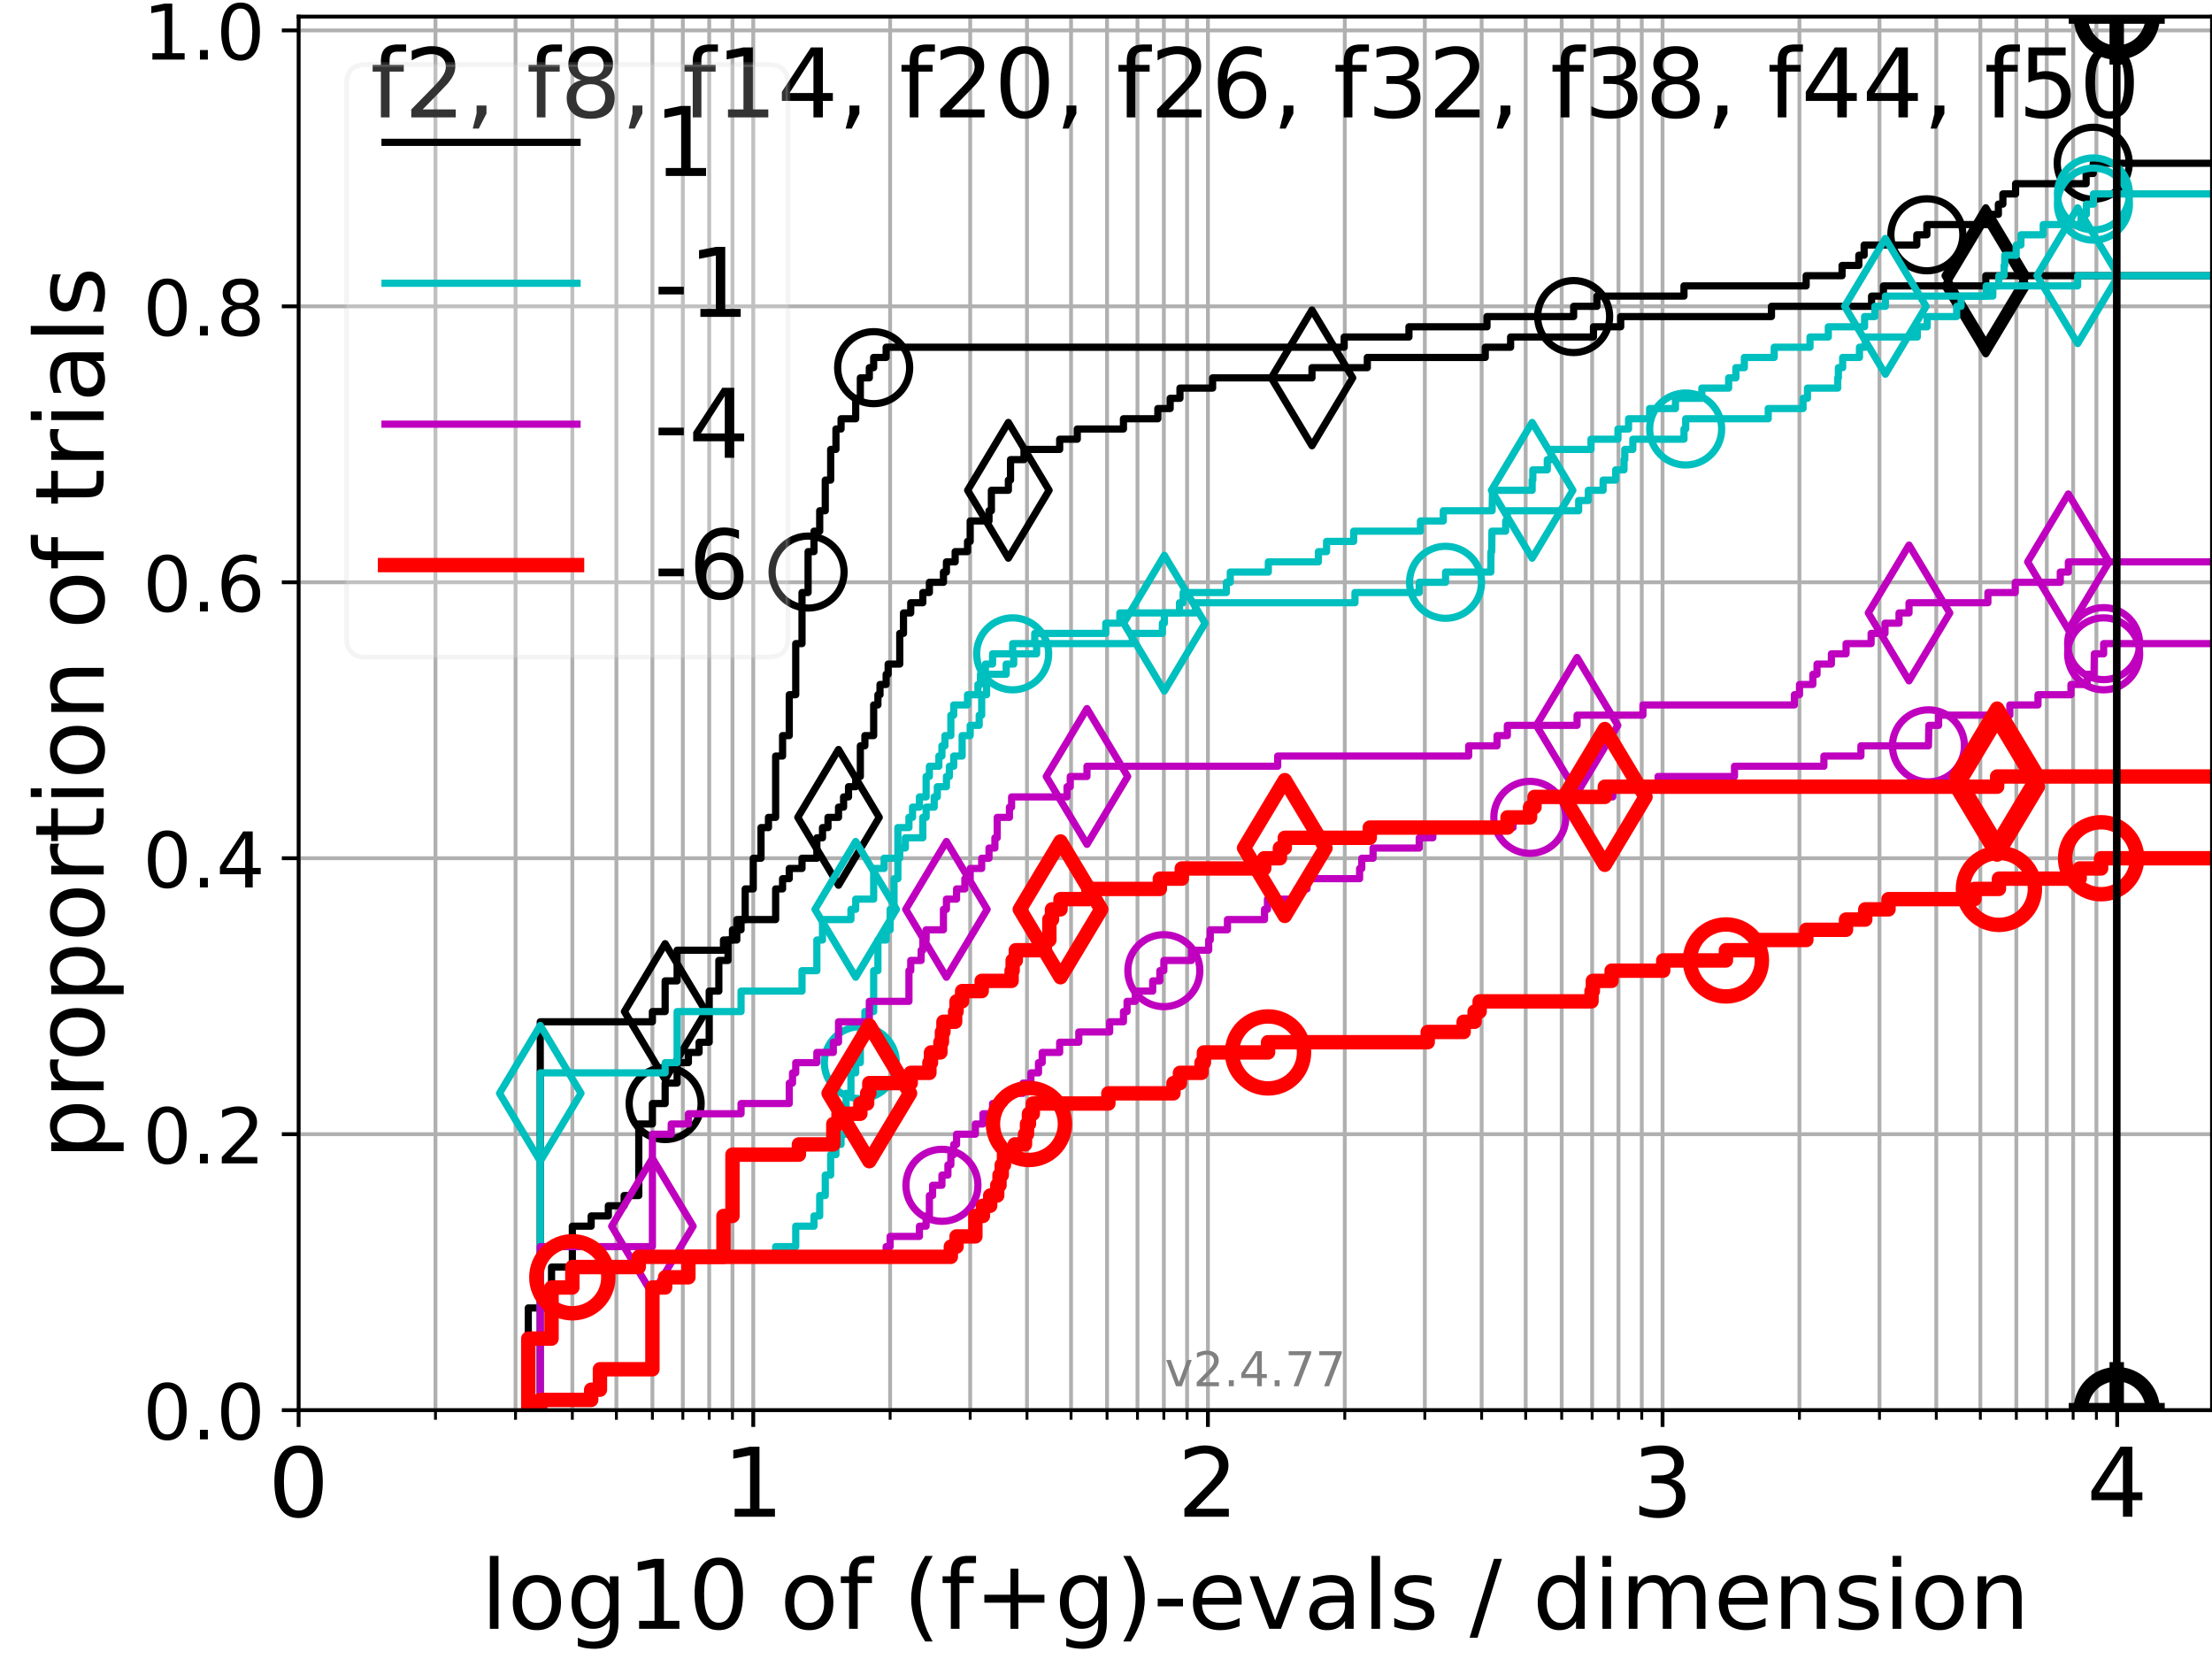 <?xml version="1.0" encoding="utf-8" standalone="no"?>
<!DOCTYPE svg PUBLIC "-//W3C//DTD SVG 1.1//EN"
  "http://www.w3.org/Graphics/SVG/1.1/DTD/svg11.dtd">
<!-- Created with matplotlib (https://matplotlib.org/) -->
<svg height="345.6pt" version="1.1" viewBox="0 0 460.8 345.6" width="460.8pt" xmlns="http://www.w3.org/2000/svg" xmlns:xlink="http://www.w3.org/1999/xlink">
 <defs>
  <style type="text/css">*{stroke-linecap:butt;stroke-linejoin:round;}</style>
 </defs>
 <g id="figure_1">
  <g id="patch_1">
   <path d="M 0 345.6 
L 460.8 345.6 
L 460.8 0 
L 0 0 
z
" style="fill:#ffffff;"/>
  </g>
  <g id="axes_1">
   <g id="patch_2">
    <path d="M 62.208 293.76 
L 460.8 293.76 
L 460.8 3.456 
L 62.208 3.456 
z
" style="fill:#ffffff;"/>
   </g>
   <g id="matplotlib.axis_1">
    <g id="xtick_1">
     <g id="line2d_1">
      <path clip-path="url(#p4d94847365)" d="M 62.208 293.76 
L 62.208 3.456 
" style="fill:none;stroke:#b0b0b0;stroke-linecap:square;stroke-width:0.8;"/>
     </g>
     <g id="line2d_2">
      <defs>
       <path d="M 0 0 
L 0 3.5 
" id="m52ddd02f88" style="stroke:#000000;stroke-width:0.8;"/>
      </defs>
      <g>
       <use style="stroke:#000000;stroke-width:0.8;" x="62.208" xlink:href="#m52ddd02f88" y="293.76"/>
      </g>
     </g>
     <g id="text_1">
      <!-- 0 -->
      <g transform="translate(55.846 315.957)scale(0.2 -0.2)">
       <defs>
        <path d="M 31.781 66.406 
Q 24.172 66.406 20.328 58.906 
Q 16.5 51.422 16.5 36.375 
Q 16.5 21.391 20.328 13.891 
Q 24.172 6.391 31.781 6.391 
Q 39.453 6.391 43.281 13.891 
Q 47.125 21.391 47.125 36.375 
Q 47.125 51.422 43.281 58.906 
Q 39.453 66.406 31.781 66.406 
z
M 31.781 74.219 
Q 44.047 74.219 50.516 64.516 
Q 56.984 54.828 56.984 36.375 
Q 56.984 17.969 50.516 8.266 
Q 44.047 -1.422 31.781 -1.422 
Q 19.531 -1.422 13.062 8.266 
Q 6.594 17.969 6.594 36.375 
Q 6.594 54.828 13.062 64.516 
Q 19.531 74.219 31.781 74.219 
z
" id="DejaVuSans-48"/>
       </defs>
       <use xlink:href="#DejaVuSans-48"/>
      </g>
     </g>
    </g>
    <g id="xtick_2">
     <g id="line2d_3">
      <path clip-path="url(#p4d94847365)" d="M 156.919 293.76 
L 156.919 3.456 
" style="fill:none;stroke:#b0b0b0;stroke-linecap:square;stroke-width:0.8;"/>
     </g>
     <g id="line2d_4">
      <g>
       <use style="stroke:#000000;stroke-width:0.8;" x="156.919" xlink:href="#m52ddd02f88" y="293.76"/>
      </g>
     </g>
     <g id="text_2">
      <!-- 1 -->
      <g transform="translate(150.557 315.957)scale(0.2 -0.2)">
       <defs>
        <path d="M 12.406 8.297 
L 28.516 8.297 
L 28.516 63.922 
L 10.984 60.406 
L 10.984 69.391 
L 28.422 72.906 
L 38.281 72.906 
L 38.281 8.297 
L 54.391 8.297 
L 54.391 0 
L 12.406 0 
z
" id="DejaVuSans-49"/>
       </defs>
       <use xlink:href="#DejaVuSans-49"/>
      </g>
     </g>
    </g>
    <g id="xtick_3">
     <g id="line2d_5">
      <path clip-path="url(#p4d94847365)" d="M 251.63 293.76 
L 251.63 3.456 
" style="fill:none;stroke:#b0b0b0;stroke-linecap:square;stroke-width:0.8;"/>
     </g>
     <g id="line2d_6">
      <g>
       <use style="stroke:#000000;stroke-width:0.8;" x="251.63" xlink:href="#m52ddd02f88" y="293.76"/>
      </g>
     </g>
     <g id="text_3">
      <!-- 2 -->
      <g transform="translate(245.268 315.957)scale(0.2 -0.2)">
       <defs>
        <path d="M 19.188 8.297 
L 53.609 8.297 
L 53.609 0 
L 7.328 0 
L 7.328 8.297 
Q 12.938 14.109 22.625 23.891 
Q 32.328 33.688 34.812 36.531 
Q 39.547 41.844 41.422 45.531 
Q 43.312 49.219 43.312 52.781 
Q 43.312 58.594 39.234 62.25 
Q 35.156 65.922 28.609 65.922 
Q 23.969 65.922 18.812 64.312 
Q 13.672 62.703 7.812 59.422 
L 7.812 69.391 
Q 13.766 71.781 18.938 73 
Q 24.125 74.219 28.422 74.219 
Q 39.75 74.219 46.484 68.547 
Q 53.219 62.891 53.219 53.422 
Q 53.219 48.922 51.531 44.891 
Q 49.859 40.875 45.406 35.406 
Q 44.188 33.984 37.641 27.219 
Q 31.109 20.453 19.188 8.297 
z
" id="DejaVuSans-50"/>
       </defs>
       <use xlink:href="#DejaVuSans-50"/>
      </g>
     </g>
    </g>
    <g id="xtick_4">
     <g id="line2d_7">
      <path clip-path="url(#p4d94847365)" d="M 346.341 293.76 
L 346.341 3.456 
" style="fill:none;stroke:#b0b0b0;stroke-linecap:square;stroke-width:0.8;"/>
     </g>
     <g id="line2d_8">
      <g>
       <use style="stroke:#000000;stroke-width:0.8;" x="346.341" xlink:href="#m52ddd02f88" y="293.76"/>
      </g>
     </g>
     <g id="text_4">
      <!-- 3 -->
      <g transform="translate(339.979 315.957)scale(0.2 -0.2)">
       <defs>
        <path d="M 40.578 39.312 
Q 47.656 37.797 51.625 33 
Q 55.609 28.219 55.609 21.188 
Q 55.609 10.406 48.188 4.484 
Q 40.766 -1.422 27.094 -1.422 
Q 22.516 -1.422 17.656 -0.516 
Q 12.797 0.391 7.625 2.203 
L 7.625 11.719 
Q 11.719 9.328 16.594 8.109 
Q 21.484 6.891 26.812 6.891 
Q 36.078 6.891 40.938 10.547 
Q 45.797 14.203 45.797 21.188 
Q 45.797 27.641 41.281 31.266 
Q 36.766 34.906 28.719 34.906 
L 20.219 34.906 
L 20.219 43.016 
L 29.109 43.016 
Q 36.375 43.016 40.234 45.922 
Q 44.094 48.828 44.094 54.297 
Q 44.094 59.906 40.109 62.906 
Q 36.141 65.922 28.719 65.922 
Q 24.656 65.922 20.016 65.031 
Q 15.375 64.156 9.812 62.312 
L 9.812 71.094 
Q 15.438 72.656 20.344 73.438 
Q 25.25 74.219 29.594 74.219 
Q 40.828 74.219 47.359 69.109 
Q 53.906 64.016 53.906 55.328 
Q 53.906 49.266 50.438 45.094 
Q 46.969 40.922 40.578 39.312 
z
" id="DejaVuSans-51"/>
       </defs>
       <use xlink:href="#DejaVuSans-51"/>
      </g>
     </g>
    </g>
    <g id="xtick_5">
     <g id="line2d_9">
      <path clip-path="url(#p4d94847365)" d="M 441.053 293.76 
L 441.053 3.456 
" style="fill:none;stroke:#b0b0b0;stroke-linecap:square;stroke-width:0.8;"/>
     </g>
     <g id="line2d_10">
      <g>
       <use style="stroke:#000000;stroke-width:0.8;" x="441.053" xlink:href="#m52ddd02f88" y="293.76"/>
      </g>
     </g>
     <g id="text_5">
      <!-- 4 -->
      <g transform="translate(434.69 315.957)scale(0.2 -0.2)">
       <defs>
        <path d="M 37.797 64.312 
L 12.891 25.391 
L 37.797 25.391 
z
M 35.203 72.906 
L 47.609 72.906 
L 47.609 25.391 
L 58.016 25.391 
L 58.016 17.188 
L 47.609 17.188 
L 47.609 0 
L 37.797 0 
L 37.797 17.188 
L 4.891 17.188 
L 4.891 26.703 
z
" id="DejaVuSans-52"/>
       </defs>
       <use xlink:href="#DejaVuSans-52"/>
      </g>
     </g>
    </g>
    <g id="xtick_6">
     <g id="line2d_11">
      <path clip-path="url(#p4d94847365)" d="M 90.719 293.76 
L 90.719 3.456 
" style="fill:none;stroke:#b0b0b0;stroke-linecap:square;stroke-width:0.8;"/>
     </g>
     <g id="line2d_12">
      <defs>
       <path d="M 0 0 
L 0 2 
" id="m35f2c97787" style="stroke:#000000;stroke-width:0.6;"/>
      </defs>
      <g>
       <use style="stroke:#000000;stroke-width:0.6;" x="90.719" xlink:href="#m35f2c97787" y="293.76"/>
      </g>
     </g>
    </g>
    <g id="xtick_7">
     <g id="line2d_13">
      <path clip-path="url(#p4d94847365)" d="M 107.397 293.76 
L 107.397 3.456 
" style="fill:none;stroke:#b0b0b0;stroke-linecap:square;stroke-width:0.8;"/>
     </g>
     <g id="line2d_14">
      <g>
       <use style="stroke:#000000;stroke-width:0.6;" x="107.397" xlink:href="#m35f2c97787" y="293.76"/>
      </g>
     </g>
    </g>
    <g id="xtick_8">
     <g id="line2d_15">
      <path clip-path="url(#p4d94847365)" d="M 119.23 293.76 
L 119.23 3.456 
" style="fill:none;stroke:#b0b0b0;stroke-linecap:square;stroke-width:0.8;"/>
     </g>
     <g id="line2d_16">
      <g>
       <use style="stroke:#000000;stroke-width:0.6;" x="119.23" xlink:href="#m35f2c97787" y="293.76"/>
      </g>
     </g>
    </g>
    <g id="xtick_9">
     <g id="line2d_17">
      <path clip-path="url(#p4d94847365)" d="M 128.408 293.76 
L 128.408 3.456 
" style="fill:none;stroke:#b0b0b0;stroke-linecap:square;stroke-width:0.8;"/>
     </g>
     <g id="line2d_18">
      <g>
       <use style="stroke:#000000;stroke-width:0.6;" x="128.408" xlink:href="#m35f2c97787" y="293.76"/>
      </g>
     </g>
    </g>
    <g id="xtick_10">
     <g id="line2d_19">
      <path clip-path="url(#p4d94847365)" d="M 135.908 293.76 
L 135.908 3.456 
" style="fill:none;stroke:#b0b0b0;stroke-linecap:square;stroke-width:0.8;"/>
     </g>
     <g id="line2d_20">
      <g>
       <use style="stroke:#000000;stroke-width:0.6;" x="135.908" xlink:href="#m35f2c97787" y="293.76"/>
      </g>
     </g>
    </g>
    <g id="xtick_11">
     <g id="line2d_21">
      <path clip-path="url(#p4d94847365)" d="M 142.248 293.76 
L 142.248 3.456 
" style="fill:none;stroke:#b0b0b0;stroke-linecap:square;stroke-width:0.8;"/>
     </g>
     <g id="line2d_22">
      <g>
       <use style="stroke:#000000;stroke-width:0.6;" x="142.248" xlink:href="#m35f2c97787" y="293.76"/>
      </g>
     </g>
    </g>
    <g id="xtick_12">
     <g id="line2d_23">
      <path clip-path="url(#p4d94847365)" d="M 147.741 293.76 
L 147.741 3.456 
" style="fill:none;stroke:#b0b0b0;stroke-linecap:square;stroke-width:0.8;"/>
     </g>
     <g id="line2d_24">
      <g>
       <use style="stroke:#000000;stroke-width:0.6;" x="147.741" xlink:href="#m35f2c97787" y="293.76"/>
      </g>
     </g>
    </g>
    <g id="xtick_13">
     <g id="line2d_25">
      <path clip-path="url(#p4d94847365)" d="M 152.585 293.76 
L 152.585 3.456 
" style="fill:none;stroke:#b0b0b0;stroke-linecap:square;stroke-width:0.8;"/>
     </g>
     <g id="line2d_26">
      <g>
       <use style="stroke:#000000;stroke-width:0.6;" x="152.585" xlink:href="#m35f2c97787" y="293.76"/>
      </g>
     </g>
    </g>
    <g id="xtick_14">
     <g id="line2d_27">
      <path clip-path="url(#p4d94847365)" d="M 185.43 293.76 
L 185.43 3.456 
" style="fill:none;stroke:#b0b0b0;stroke-linecap:square;stroke-width:0.8;"/>
     </g>
     <g id="line2d_28">
      <g>
       <use style="stroke:#000000;stroke-width:0.6;" x="185.43" xlink:href="#m35f2c97787" y="293.76"/>
      </g>
     </g>
    </g>
    <g id="xtick_15">
     <g id="line2d_29">
      <path clip-path="url(#p4d94847365)" d="M 202.108 293.76 
L 202.108 3.456 
" style="fill:none;stroke:#b0b0b0;stroke-linecap:square;stroke-width:0.8;"/>
     </g>
     <g id="line2d_30">
      <g>
       <use style="stroke:#000000;stroke-width:0.6;" x="202.108" xlink:href="#m35f2c97787" y="293.76"/>
      </g>
     </g>
    </g>
    <g id="xtick_16">
     <g id="line2d_31">
      <path clip-path="url(#p4d94847365)" d="M 213.941 293.76 
L 213.941 3.456 
" style="fill:none;stroke:#b0b0b0;stroke-linecap:square;stroke-width:0.8;"/>
     </g>
     <g id="line2d_32">
      <g>
       <use style="stroke:#000000;stroke-width:0.6;" x="213.941" xlink:href="#m35f2c97787" y="293.76"/>
      </g>
     </g>
    </g>
    <g id="xtick_17">
     <g id="line2d_33">
      <path clip-path="url(#p4d94847365)" d="M 223.119 293.76 
L 223.119 3.456 
" style="fill:none;stroke:#b0b0b0;stroke-linecap:square;stroke-width:0.8;"/>
     </g>
     <g id="line2d_34">
      <g>
       <use style="stroke:#000000;stroke-width:0.6;" x="223.119" xlink:href="#m35f2c97787" y="293.76"/>
      </g>
     </g>
    </g>
    <g id="xtick_18">
     <g id="line2d_35">
      <path clip-path="url(#p4d94847365)" d="M 230.619 293.76 
L 230.619 3.456 
" style="fill:none;stroke:#b0b0b0;stroke-linecap:square;stroke-width:0.8;"/>
     </g>
     <g id="line2d_36">
      <g>
       <use style="stroke:#000000;stroke-width:0.6;" x="230.619" xlink:href="#m35f2c97787" y="293.76"/>
      </g>
     </g>
    </g>
    <g id="xtick_19">
     <g id="line2d_37">
      <path clip-path="url(#p4d94847365)" d="M 236.959 293.76 
L 236.959 3.456 
" style="fill:none;stroke:#b0b0b0;stroke-linecap:square;stroke-width:0.8;"/>
     </g>
     <g id="line2d_38">
      <g>
       <use style="stroke:#000000;stroke-width:0.6;" x="236.959" xlink:href="#m35f2c97787" y="293.76"/>
      </g>
     </g>
    </g>
    <g id="xtick_20">
     <g id="line2d_39">
      <path clip-path="url(#p4d94847365)" d="M 242.452 293.76 
L 242.452 3.456 
" style="fill:none;stroke:#b0b0b0;stroke-linecap:square;stroke-width:0.8;"/>
     </g>
     <g id="line2d_40">
      <g>
       <use style="stroke:#000000;stroke-width:0.6;" x="242.452" xlink:href="#m35f2c97787" y="293.76"/>
      </g>
     </g>
    </g>
    <g id="xtick_21">
     <g id="line2d_41">
      <path clip-path="url(#p4d94847365)" d="M 247.297 293.76 
L 247.297 3.456 
" style="fill:none;stroke:#b0b0b0;stroke-linecap:square;stroke-width:0.8;"/>
     </g>
     <g id="line2d_42">
      <g>
       <use style="stroke:#000000;stroke-width:0.6;" x="247.297" xlink:href="#m35f2c97787" y="293.76"/>
      </g>
     </g>
    </g>
    <g id="xtick_22">
     <g id="line2d_43">
      <path clip-path="url(#p4d94847365)" d="M 280.141 293.76 
L 280.141 3.456 
" style="fill:none;stroke:#b0b0b0;stroke-linecap:square;stroke-width:0.8;"/>
     </g>
     <g id="line2d_44">
      <g>
       <use style="stroke:#000000;stroke-width:0.6;" x="280.141" xlink:href="#m35f2c97787" y="293.76"/>
      </g>
     </g>
    </g>
    <g id="xtick_23">
     <g id="line2d_45">
      <path clip-path="url(#p4d94847365)" d="M 296.819 293.76 
L 296.819 3.456 
" style="fill:none;stroke:#b0b0b0;stroke-linecap:square;stroke-width:0.8;"/>
     </g>
     <g id="line2d_46">
      <g>
       <use style="stroke:#000000;stroke-width:0.6;" x="296.819" xlink:href="#m35f2c97787" y="293.76"/>
      </g>
     </g>
    </g>
    <g id="xtick_24">
     <g id="line2d_47">
      <path clip-path="url(#p4d94847365)" d="M 308.652 293.76 
L 308.652 3.456 
" style="fill:none;stroke:#b0b0b0;stroke-linecap:square;stroke-width:0.8;"/>
     </g>
     <g id="line2d_48">
      <g>
       <use style="stroke:#000000;stroke-width:0.6;" x="308.652" xlink:href="#m35f2c97787" y="293.76"/>
      </g>
     </g>
    </g>
    <g id="xtick_25">
     <g id="line2d_49">
      <path clip-path="url(#p4d94847365)" d="M 317.83 293.76 
L 317.83 3.456 
" style="fill:none;stroke:#b0b0b0;stroke-linecap:square;stroke-width:0.8;"/>
     </g>
     <g id="line2d_50">
      <g>
       <use style="stroke:#000000;stroke-width:0.6;" x="317.83" xlink:href="#m35f2c97787" y="293.76"/>
      </g>
     </g>
    </g>
    <g id="xtick_26">
     <g id="line2d_51">
      <path clip-path="url(#p4d94847365)" d="M 325.33 293.76 
L 325.33 3.456 
" style="fill:none;stroke:#b0b0b0;stroke-linecap:square;stroke-width:0.8;"/>
     </g>
     <g id="line2d_52">
      <g>
       <use style="stroke:#000000;stroke-width:0.6;" x="325.33" xlink:href="#m35f2c97787" y="293.76"/>
      </g>
     </g>
    </g>
    <g id="xtick_27">
     <g id="line2d_53">
      <path clip-path="url(#p4d94847365)" d="M 331.67 293.76 
L 331.67 3.456 
" style="fill:none;stroke:#b0b0b0;stroke-linecap:square;stroke-width:0.8;"/>
     </g>
     <g id="line2d_54">
      <g>
       <use style="stroke:#000000;stroke-width:0.6;" x="331.67" xlink:href="#m35f2c97787" y="293.76"/>
      </g>
     </g>
    </g>
    <g id="xtick_28">
     <g id="line2d_55">
      <path clip-path="url(#p4d94847365)" d="M 337.163 293.76 
L 337.163 3.456 
" style="fill:none;stroke:#b0b0b0;stroke-linecap:square;stroke-width:0.8;"/>
     </g>
     <g id="line2d_56">
      <g>
       <use style="stroke:#000000;stroke-width:0.6;" x="337.163" xlink:href="#m35f2c97787" y="293.76"/>
      </g>
     </g>
    </g>
    <g id="xtick_29">
     <g id="line2d_57">
      <path clip-path="url(#p4d94847365)" d="M 342.008 293.76 
L 342.008 3.456 
" style="fill:none;stroke:#b0b0b0;stroke-linecap:square;stroke-width:0.8;"/>
     </g>
     <g id="line2d_58">
      <g>
       <use style="stroke:#000000;stroke-width:0.6;" x="342.008" xlink:href="#m35f2c97787" y="293.76"/>
      </g>
     </g>
    </g>
    <g id="xtick_30">
     <g id="line2d_59">
      <path clip-path="url(#p4d94847365)" d="M 374.852 293.76 
L 374.852 3.456 
" style="fill:none;stroke:#b0b0b0;stroke-linecap:square;stroke-width:0.8;"/>
     </g>
     <g id="line2d_60">
      <g>
       <use style="stroke:#000000;stroke-width:0.6;" x="374.852" xlink:href="#m35f2c97787" y="293.76"/>
      </g>
     </g>
    </g>
    <g id="xtick_31">
     <g id="line2d_61">
      <path clip-path="url(#p4d94847365)" d="M 391.53 293.76 
L 391.53 3.456 
" style="fill:none;stroke:#b0b0b0;stroke-linecap:square;stroke-width:0.8;"/>
     </g>
     <g id="line2d_62">
      <g>
       <use style="stroke:#000000;stroke-width:0.6;" x="391.53" xlink:href="#m35f2c97787" y="293.76"/>
      </g>
     </g>
    </g>
    <g id="xtick_32">
     <g id="line2d_63">
      <path clip-path="url(#p4d94847365)" d="M 403.363 293.76 
L 403.363 3.456 
" style="fill:none;stroke:#b0b0b0;stroke-linecap:square;stroke-width:0.8;"/>
     </g>
     <g id="line2d_64">
      <g>
       <use style="stroke:#000000;stroke-width:0.6;" x="403.363" xlink:href="#m35f2c97787" y="293.76"/>
      </g>
     </g>
    </g>
    <g id="xtick_33">
     <g id="line2d_65">
      <path clip-path="url(#p4d94847365)" d="M 412.542 293.76 
L 412.542 3.456 
" style="fill:none;stroke:#b0b0b0;stroke-linecap:square;stroke-width:0.8;"/>
     </g>
     <g id="line2d_66">
      <g>
       <use style="stroke:#000000;stroke-width:0.6;" x="412.542" xlink:href="#m35f2c97787" y="293.76"/>
      </g>
     </g>
    </g>
    <g id="xtick_34">
     <g id="line2d_67">
      <path clip-path="url(#p4d94847365)" d="M 420.041 293.76 
L 420.041 3.456 
" style="fill:none;stroke:#b0b0b0;stroke-linecap:square;stroke-width:0.8;"/>
     </g>
     <g id="line2d_68">
      <g>
       <use style="stroke:#000000;stroke-width:0.6;" x="420.041" xlink:href="#m35f2c97787" y="293.76"/>
      </g>
     </g>
    </g>
    <g id="xtick_35">
     <g id="line2d_69">
      <path clip-path="url(#p4d94847365)" d="M 426.382 293.76 
L 426.382 3.456 
" style="fill:none;stroke:#b0b0b0;stroke-linecap:square;stroke-width:0.8;"/>
     </g>
     <g id="line2d_70">
      <g>
       <use style="stroke:#000000;stroke-width:0.6;" x="426.382" xlink:href="#m35f2c97787" y="293.76"/>
      </g>
     </g>
    </g>
    <g id="xtick_36">
     <g id="line2d_71">
      <path clip-path="url(#p4d94847365)" d="M 431.874 293.76 
L 431.874 3.456 
" style="fill:none;stroke:#b0b0b0;stroke-linecap:square;stroke-width:0.8;"/>
     </g>
     <g id="line2d_72">
      <g>
       <use style="stroke:#000000;stroke-width:0.6;" x="431.874" xlink:href="#m35f2c97787" y="293.76"/>
      </g>
     </g>
    </g>
    <g id="xtick_37">
     <g id="line2d_73">
      <path clip-path="url(#p4d94847365)" d="M 436.719 293.76 
L 436.719 3.456 
" style="fill:none;stroke:#b0b0b0;stroke-linecap:square;stroke-width:0.8;"/>
     </g>
     <g id="line2d_74">
      <g>
       <use style="stroke:#000000;stroke-width:0.6;" x="436.719" xlink:href="#m35f2c97787" y="293.76"/>
      </g>
     </g>
    </g>
    <g id="text_6">
     <!-- log10 of (f+g)-evals / dimension -->
     <g transform="translate(100.165 339.313)scale(0.2 -0.2)">
      <defs>
       <path d="M 9.422 75.984 
L 18.406 75.984 
L 18.406 0 
L 9.422 0 
z
" id="DejaVuSans-108"/>
       <path d="M 30.609 48.391 
Q 23.391 48.391 19.188 42.75 
Q 14.984 37.109 14.984 27.297 
Q 14.984 17.484 19.156 11.844 
Q 23.344 6.203 30.609 6.203 
Q 37.797 6.203 41.984 11.859 
Q 46.188 17.531 46.188 27.297 
Q 46.188 37.016 41.984 42.703 
Q 37.797 48.391 30.609 48.391 
z
M 30.609 56 
Q 42.328 56 49.016 48.375 
Q 55.719 40.766 55.719 27.297 
Q 55.719 13.875 49.016 6.219 
Q 42.328 -1.422 30.609 -1.422 
Q 18.844 -1.422 12.172 6.219 
Q 5.516 13.875 5.516 27.297 
Q 5.516 40.766 12.172 48.375 
Q 18.844 56 30.609 56 
z
" id="DejaVuSans-111"/>
       <path d="M 45.406 27.984 
Q 45.406 37.75 41.375 43.109 
Q 37.359 48.484 30.078 48.484 
Q 22.859 48.484 18.828 43.109 
Q 14.797 37.75 14.797 27.984 
Q 14.797 18.266 18.828 12.891 
Q 22.859 7.516 30.078 7.516 
Q 37.359 7.516 41.375 12.891 
Q 45.406 18.266 45.406 27.984 
z
M 54.391 6.781 
Q 54.391 -7.172 48.188 -13.984 
Q 42 -20.797 29.203 -20.797 
Q 24.469 -20.797 20.266 -20.094 
Q 16.062 -19.391 12.109 -17.922 
L 12.109 -9.188 
Q 16.062 -11.328 19.922 -12.344 
Q 23.781 -13.375 27.781 -13.375 
Q 36.625 -13.375 41.016 -8.766 
Q 45.406 -4.156 45.406 5.172 
L 45.406 9.625 
Q 42.625 4.781 38.281 2.391 
Q 33.938 0 27.875 0 
Q 17.828 0 11.672 7.656 
Q 5.516 15.328 5.516 27.984 
Q 5.516 40.672 11.672 48.328 
Q 17.828 56 27.875 56 
Q 33.938 56 38.281 53.609 
Q 42.625 51.219 45.406 46.391 
L 45.406 54.688 
L 54.391 54.688 
z
" id="DejaVuSans-103"/>
       <path id="DejaVuSans-32"/>
       <path d="M 37.109 75.984 
L 37.109 68.5 
L 28.516 68.5 
Q 23.688 68.5 21.797 66.547 
Q 19.922 64.594 19.922 59.516 
L 19.922 54.688 
L 34.719 54.688 
L 34.719 47.703 
L 19.922 47.703 
L 19.922 0 
L 10.891 0 
L 10.891 47.703 
L 2.297 47.703 
L 2.297 54.688 
L 10.891 54.688 
L 10.891 58.5 
Q 10.891 67.625 15.141 71.797 
Q 19.391 75.984 28.609 75.984 
z
" id="DejaVuSans-102"/>
       <path d="M 31 75.875 
Q 24.469 64.656 21.281 53.656 
Q 18.109 42.672 18.109 31.391 
Q 18.109 20.125 21.312 9.062 
Q 24.516 -2 31 -13.188 
L 23.188 -13.188 
Q 15.875 -1.703 12.234 9.375 
Q 8.594 20.453 8.594 31.391 
Q 8.594 42.281 12.203 53.312 
Q 15.828 64.359 23.188 75.875 
z
" id="DejaVuSans-40"/>
       <path d="M 46 62.703 
L 46 35.5 
L 73.188 35.5 
L 73.188 27.203 
L 46 27.203 
L 46 0 
L 37.797 0 
L 37.797 27.203 
L 10.594 27.203 
L 10.594 35.5 
L 37.797 35.5 
L 37.797 62.703 
z
" id="DejaVuSans-43"/>
       <path d="M 8.016 75.875 
L 15.828 75.875 
Q 23.141 64.359 26.781 53.312 
Q 30.422 42.281 30.422 31.391 
Q 30.422 20.453 26.781 9.375 
Q 23.141 -1.703 15.828 -13.188 
L 8.016 -13.188 
Q 14.5 -2 17.703 9.062 
Q 20.906 20.125 20.906 31.391 
Q 20.906 42.672 17.703 53.656 
Q 14.5 64.656 8.016 75.875 
z
" id="DejaVuSans-41"/>
       <path d="M 4.891 31.391 
L 31.203 31.391 
L 31.203 23.391 
L 4.891 23.391 
z
" id="DejaVuSans-45"/>
       <path d="M 56.203 29.594 
L 56.203 25.203 
L 14.891 25.203 
Q 15.484 15.922 20.484 11.062 
Q 25.484 6.203 34.422 6.203 
Q 39.594 6.203 44.453 7.469 
Q 49.312 8.734 54.109 11.281 
L 54.109 2.781 
Q 49.266 0.734 44.188 -0.344 
Q 39.109 -1.422 33.891 -1.422 
Q 20.797 -1.422 13.156 6.188 
Q 5.516 13.812 5.516 26.812 
Q 5.516 40.234 12.766 48.109 
Q 20.016 56 32.328 56 
Q 43.359 56 49.781 48.891 
Q 56.203 41.797 56.203 29.594 
z
M 47.219 32.234 
Q 47.125 39.594 43.094 43.984 
Q 39.062 48.391 32.422 48.391 
Q 24.906 48.391 20.391 44.141 
Q 15.875 39.891 15.188 32.172 
z
" id="DejaVuSans-101"/>
       <path d="M 2.984 54.688 
L 12.5 54.688 
L 29.594 8.797 
L 46.688 54.688 
L 56.203 54.688 
L 35.688 0 
L 23.484 0 
z
" id="DejaVuSans-118"/>
       <path d="M 34.281 27.484 
Q 23.391 27.484 19.188 25 
Q 14.984 22.516 14.984 16.5 
Q 14.984 11.719 18.141 8.906 
Q 21.297 6.109 26.703 6.109 
Q 34.188 6.109 38.703 11.406 
Q 43.219 16.703 43.219 25.484 
L 43.219 27.484 
z
M 52.203 31.203 
L 52.203 0 
L 43.219 0 
L 43.219 8.297 
Q 40.141 3.328 35.547 0.953 
Q 30.953 -1.422 24.312 -1.422 
Q 15.922 -1.422 10.953 3.297 
Q 6 8.016 6 15.922 
Q 6 25.141 12.172 29.828 
Q 18.359 34.516 30.609 34.516 
L 43.219 34.516 
L 43.219 35.406 
Q 43.219 41.609 39.141 45 
Q 35.062 48.391 27.688 48.391 
Q 23 48.391 18.547 47.266 
Q 14.109 46.141 10.016 43.891 
L 10.016 52.203 
Q 14.938 54.109 19.578 55.047 
Q 24.219 56 28.609 56 
Q 40.484 56 46.344 49.844 
Q 52.203 43.703 52.203 31.203 
z
" id="DejaVuSans-97"/>
       <path d="M 44.281 53.078 
L 44.281 44.578 
Q 40.484 46.531 36.375 47.5 
Q 32.281 48.484 27.875 48.484 
Q 21.188 48.484 17.844 46.438 
Q 14.5 44.391 14.5 40.281 
Q 14.5 37.156 16.891 35.375 
Q 19.281 33.594 26.516 31.984 
L 29.594 31.297 
Q 39.156 29.25 43.188 25.516 
Q 47.219 21.781 47.219 15.094 
Q 47.219 7.469 41.188 3.016 
Q 35.156 -1.422 24.609 -1.422 
Q 20.219 -1.422 15.453 -0.562 
Q 10.688 0.297 5.422 2 
L 5.422 11.281 
Q 10.406 8.688 15.234 7.391 
Q 20.062 6.109 24.812 6.109 
Q 31.156 6.109 34.562 8.281 
Q 37.984 10.453 37.984 14.406 
Q 37.984 18.062 35.516 20.016 
Q 33.062 21.969 24.703 23.781 
L 21.578 24.516 
Q 13.234 26.266 9.516 29.906 
Q 5.812 33.547 5.812 39.891 
Q 5.812 47.609 11.281 51.797 
Q 16.75 56 26.812 56 
Q 31.781 56 36.172 55.266 
Q 40.578 54.547 44.281 53.078 
z
" id="DejaVuSans-115"/>
       <path d="M 25.391 72.906 
L 33.688 72.906 
L 8.297 -9.281 
L 0 -9.281 
z
" id="DejaVuSans-47"/>
       <path d="M 45.406 46.391 
L 45.406 75.984 
L 54.391 75.984 
L 54.391 0 
L 45.406 0 
L 45.406 8.203 
Q 42.578 3.328 38.25 0.953 
Q 33.938 -1.422 27.875 -1.422 
Q 17.969 -1.422 11.734 6.484 
Q 5.516 14.406 5.516 27.297 
Q 5.516 40.188 11.734 48.094 
Q 17.969 56 27.875 56 
Q 33.938 56 38.25 53.625 
Q 42.578 51.266 45.406 46.391 
z
M 14.797 27.297 
Q 14.797 17.391 18.875 11.75 
Q 22.953 6.109 30.078 6.109 
Q 37.203 6.109 41.297 11.75 
Q 45.406 17.391 45.406 27.297 
Q 45.406 37.203 41.297 42.844 
Q 37.203 48.484 30.078 48.484 
Q 22.953 48.484 18.875 42.844 
Q 14.797 37.203 14.797 27.297 
z
" id="DejaVuSans-100"/>
       <path d="M 9.422 54.688 
L 18.406 54.688 
L 18.406 0 
L 9.422 0 
z
M 9.422 75.984 
L 18.406 75.984 
L 18.406 64.594 
L 9.422 64.594 
z
" id="DejaVuSans-105"/>
       <path d="M 52 44.188 
Q 55.375 50.25 60.062 53.125 
Q 64.75 56 71.094 56 
Q 79.641 56 84.281 50.016 
Q 88.922 44.047 88.922 33.016 
L 88.922 0 
L 79.891 0 
L 79.891 32.719 
Q 79.891 40.578 77.094 44.375 
Q 74.312 48.188 68.609 48.188 
Q 61.625 48.188 57.562 43.547 
Q 53.516 38.922 53.516 30.906 
L 53.516 0 
L 44.484 0 
L 44.484 32.719 
Q 44.484 40.625 41.703 44.406 
Q 38.922 48.188 33.109 48.188 
Q 26.219 48.188 22.156 43.531 
Q 18.109 38.875 18.109 30.906 
L 18.109 0 
L 9.078 0 
L 9.078 54.688 
L 18.109 54.688 
L 18.109 46.188 
Q 21.188 51.219 25.484 53.609 
Q 29.781 56 35.688 56 
Q 41.656 56 45.828 52.969 
Q 50 49.953 52 44.188 
z
" id="DejaVuSans-109"/>
       <path d="M 54.891 33.016 
L 54.891 0 
L 45.906 0 
L 45.906 32.719 
Q 45.906 40.484 42.875 44.328 
Q 39.844 48.188 33.797 48.188 
Q 26.516 48.188 22.312 43.547 
Q 18.109 38.922 18.109 30.906 
L 18.109 0 
L 9.078 0 
L 9.078 54.688 
L 18.109 54.688 
L 18.109 46.188 
Q 21.344 51.125 25.703 53.562 
Q 30.078 56 35.797 56 
Q 45.219 56 50.047 50.172 
Q 54.891 44.344 54.891 33.016 
z
" id="DejaVuSans-110"/>
      </defs>
      <use xlink:href="#DejaVuSans-108"/>
      <use x="27.783" xlink:href="#DejaVuSans-111"/>
      <use x="88.965" xlink:href="#DejaVuSans-103"/>
      <use x="152.441" xlink:href="#DejaVuSans-49"/>
      <use x="216.064" xlink:href="#DejaVuSans-48"/>
      <use x="279.688" xlink:href="#DejaVuSans-32"/>
      <use x="311.475" xlink:href="#DejaVuSans-111"/>
      <use x="372.656" xlink:href="#DejaVuSans-102"/>
      <use x="407.861" xlink:href="#DejaVuSans-32"/>
      <use x="439.648" xlink:href="#DejaVuSans-40"/>
      <use x="478.662" xlink:href="#DejaVuSans-102"/>
      <use x="513.867" xlink:href="#DejaVuSans-43"/>
      <use x="597.656" xlink:href="#DejaVuSans-103"/>
      <use x="661.133" xlink:href="#DejaVuSans-41"/>
      <use x="700.146" xlink:href="#DejaVuSans-45"/>
      <use x="736.23" xlink:href="#DejaVuSans-101"/>
      <use x="797.754" xlink:href="#DejaVuSans-118"/>
      <use x="856.934" xlink:href="#DejaVuSans-97"/>
      <use x="918.213" xlink:href="#DejaVuSans-108"/>
      <use x="945.996" xlink:href="#DejaVuSans-115"/>
      <use x="998.096" xlink:href="#DejaVuSans-32"/>
      <use x="1029.883" xlink:href="#DejaVuSans-47"/>
      <use x="1063.574" xlink:href="#DejaVuSans-32"/>
      <use x="1095.361" xlink:href="#DejaVuSans-100"/>
      <use x="1158.838" xlink:href="#DejaVuSans-105"/>
      <use x="1186.621" xlink:href="#DejaVuSans-109"/>
      <use x="1284.033" xlink:href="#DejaVuSans-101"/>
      <use x="1345.557" xlink:href="#DejaVuSans-110"/>
      <use x="1408.936" xlink:href="#DejaVuSans-115"/>
      <use x="1461.035" xlink:href="#DejaVuSans-105"/>
      <use x="1488.818" xlink:href="#DejaVuSans-111"/>
      <use x="1550" xlink:href="#DejaVuSans-110"/>
     </g>
    </g>
   </g>
   <g id="matplotlib.axis_2">
    <g id="ytick_1">
     <g id="line2d_75">
      <path clip-path="url(#p4d94847365)" d="M 62.208 293.76 
L 460.8 293.76 
" style="fill:none;stroke:#b0b0b0;stroke-linecap:square;stroke-width:0.8;"/>
     </g>
     <g id="line2d_76">
      <defs>
       <path d="M 0 0 
L -3.5 0 
" id="mc5b2a17c2a" style="stroke:#000000;stroke-width:0.8;"/>
      </defs>
      <g>
       <use style="stroke:#000000;stroke-width:0.8;" x="62.208" xlink:href="#mc5b2a17c2a" y="293.76"/>
      </g>
     </g>
     <g id="text_7">
      <!-- 0.0 -->
      <g transform="translate(29.763 299.839)scale(0.16 -0.16)">
       <defs>
        <path d="M 10.688 12.406 
L 21 12.406 
L 21 0 
L 10.688 0 
z
" id="DejaVuSans-46"/>
       </defs>
       <use xlink:href="#DejaVuSans-48"/>
       <use x="63.623" xlink:href="#DejaVuSans-46"/>
       <use x="95.41" xlink:href="#DejaVuSans-48"/>
      </g>
     </g>
    </g>
    <g id="ytick_2">
     <g id="line2d_77">
      <path clip-path="url(#p4d94847365)" d="M 62.208 236.274 
L 460.8 236.274 
" style="fill:none;stroke:#b0b0b0;stroke-linecap:square;stroke-width:0.8;"/>
     </g>
     <g id="line2d_78">
      <g>
       <use style="stroke:#000000;stroke-width:0.8;" x="62.208" xlink:href="#mc5b2a17c2a" y="236.274"/>
      </g>
     </g>
     <g id="text_8">
      <!-- 0.2 -->
      <g transform="translate(29.763 242.353)scale(0.16 -0.16)">
       <use xlink:href="#DejaVuSans-48"/>
       <use x="63.623" xlink:href="#DejaVuSans-46"/>
       <use x="95.41" xlink:href="#DejaVuSans-50"/>
      </g>
     </g>
    </g>
    <g id="ytick_3">
     <g id="line2d_79">
      <path clip-path="url(#p4d94847365)" d="M 62.208 178.788 
L 460.8 178.788 
" style="fill:none;stroke:#b0b0b0;stroke-linecap:square;stroke-width:0.8;"/>
     </g>
     <g id="line2d_80">
      <g>
       <use style="stroke:#000000;stroke-width:0.8;" x="62.208" xlink:href="#mc5b2a17c2a" y="178.788"/>
      </g>
     </g>
     <g id="text_9">
      <!-- 0.4 -->
      <g transform="translate(29.763 184.867)scale(0.16 -0.16)">
       <use xlink:href="#DejaVuSans-48"/>
       <use x="63.623" xlink:href="#DejaVuSans-46"/>
       <use x="95.41" xlink:href="#DejaVuSans-52"/>
      </g>
     </g>
    </g>
    <g id="ytick_4">
     <g id="line2d_81">
      <path clip-path="url(#p4d94847365)" d="M 62.208 121.302 
L 460.8 121.302 
" style="fill:none;stroke:#b0b0b0;stroke-linecap:square;stroke-width:0.8;"/>
     </g>
     <g id="line2d_82">
      <g>
       <use style="stroke:#000000;stroke-width:0.8;" x="62.208" xlink:href="#mc5b2a17c2a" y="121.302"/>
      </g>
     </g>
     <g id="text_10">
      <!-- 0.6 -->
      <g transform="translate(29.763 127.381)scale(0.16 -0.16)">
       <defs>
        <path d="M 33.016 40.375 
Q 26.375 40.375 22.484 35.828 
Q 18.609 31.297 18.609 23.391 
Q 18.609 15.531 22.484 10.953 
Q 26.375 6.391 33.016 6.391 
Q 39.656 6.391 43.531 10.953 
Q 47.406 15.531 47.406 23.391 
Q 47.406 31.297 43.531 35.828 
Q 39.656 40.375 33.016 40.375 
z
M 52.594 71.297 
L 52.594 62.312 
Q 48.875 64.062 45.094 64.984 
Q 41.312 65.922 37.594 65.922 
Q 27.828 65.922 22.672 59.328 
Q 17.531 52.734 16.797 39.406 
Q 19.672 43.656 24.016 45.922 
Q 28.375 48.188 33.594 48.188 
Q 44.578 48.188 50.953 41.516 
Q 57.328 34.859 57.328 23.391 
Q 57.328 12.156 50.688 5.359 
Q 44.047 -1.422 33.016 -1.422 
Q 20.359 -1.422 13.672 8.266 
Q 6.984 17.969 6.984 36.375 
Q 6.984 53.656 15.188 63.938 
Q 23.391 74.219 37.203 74.219 
Q 40.922 74.219 44.703 73.484 
Q 48.484 72.75 52.594 71.297 
z
" id="DejaVuSans-54"/>
       </defs>
       <use xlink:href="#DejaVuSans-48"/>
       <use x="63.623" xlink:href="#DejaVuSans-46"/>
       <use x="95.41" xlink:href="#DejaVuSans-54"/>
      </g>
     </g>
    </g>
    <g id="ytick_5">
     <g id="line2d_83">
      <path clip-path="url(#p4d94847365)" d="M 62.208 63.816 
L 460.8 63.816 
" style="fill:none;stroke:#b0b0b0;stroke-linecap:square;stroke-width:0.8;"/>
     </g>
     <g id="line2d_84">
      <g>
       <use style="stroke:#000000;stroke-width:0.8;" x="62.208" xlink:href="#mc5b2a17c2a" y="63.816"/>
      </g>
     </g>
     <g id="text_11">
      <!-- 0.8 -->
      <g transform="translate(29.763 69.895)scale(0.16 -0.16)">
       <defs>
        <path d="M 31.781 34.625 
Q 24.75 34.625 20.719 30.859 
Q 16.703 27.094 16.703 20.516 
Q 16.703 13.922 20.719 10.156 
Q 24.75 6.391 31.781 6.391 
Q 38.812 6.391 42.859 10.172 
Q 46.922 13.969 46.922 20.516 
Q 46.922 27.094 42.891 30.859 
Q 38.875 34.625 31.781 34.625 
z
M 21.922 38.812 
Q 15.578 40.375 12.031 44.719 
Q 8.5 49.078 8.5 55.328 
Q 8.5 64.062 14.719 69.141 
Q 20.953 74.219 31.781 74.219 
Q 42.672 74.219 48.875 69.141 
Q 55.078 64.062 55.078 55.328 
Q 55.078 49.078 51.531 44.719 
Q 48 40.375 41.703 38.812 
Q 48.828 37.156 52.797 32.312 
Q 56.781 27.484 56.781 20.516 
Q 56.781 9.906 50.312 4.234 
Q 43.844 -1.422 31.781 -1.422 
Q 19.734 -1.422 13.25 4.234 
Q 6.781 9.906 6.781 20.516 
Q 6.781 27.484 10.781 32.312 
Q 14.797 37.156 21.922 38.812 
z
M 18.312 54.391 
Q 18.312 48.734 21.844 45.562 
Q 25.391 42.391 31.781 42.391 
Q 38.141 42.391 41.719 45.562 
Q 45.312 48.734 45.312 54.391 
Q 45.312 60.062 41.719 63.234 
Q 38.141 66.406 31.781 66.406 
Q 25.391 66.406 21.844 63.234 
Q 18.312 60.062 18.312 54.391 
z
" id="DejaVuSans-56"/>
       </defs>
       <use xlink:href="#DejaVuSans-48"/>
       <use x="63.623" xlink:href="#DejaVuSans-46"/>
       <use x="95.41" xlink:href="#DejaVuSans-56"/>
      </g>
     </g>
    </g>
    <g id="ytick_6">
     <g id="line2d_85">
      <path clip-path="url(#p4d94847365)" d="M 62.208 6.33 
L 460.8 6.33 
" style="fill:none;stroke:#b0b0b0;stroke-linecap:square;stroke-width:0.8;"/>
     </g>
     <g id="line2d_86">
      <g>
       <use style="stroke:#000000;stroke-width:0.8;" x="62.208" xlink:href="#mc5b2a17c2a" y="6.33"/>
      </g>
     </g>
     <g id="text_12">
      <!-- 1.0 -->
      <g transform="translate(29.763 12.409)scale(0.16 -0.16)">
       <use xlink:href="#DejaVuSans-49"/>
       <use x="63.623" xlink:href="#DejaVuSans-46"/>
       <use x="95.41" xlink:href="#DejaVuSans-48"/>
      </g>
     </g>
    </g>
    <g id="text_13">
     <!-- proportion of trials -->
     <g transform="translate(21.604 241.614)rotate(-90)scale(0.2 -0.2)">
      <defs>
       <path d="M 18.109 8.203 
L 18.109 -20.797 
L 9.078 -20.797 
L 9.078 54.688 
L 18.109 54.688 
L 18.109 46.391 
Q 20.953 51.266 25.266 53.625 
Q 29.594 56 35.594 56 
Q 45.562 56 51.781 48.094 
Q 58.016 40.188 58.016 27.297 
Q 58.016 14.406 51.781 6.484 
Q 45.562 -1.422 35.594 -1.422 
Q 29.594 -1.422 25.266 0.953 
Q 20.953 3.328 18.109 8.203 
z
M 48.688 27.297 
Q 48.688 37.203 44.609 42.844 
Q 40.531 48.484 33.406 48.484 
Q 26.266 48.484 22.188 42.844 
Q 18.109 37.203 18.109 27.297 
Q 18.109 17.391 22.188 11.75 
Q 26.266 6.109 33.406 6.109 
Q 40.531 6.109 44.609 11.75 
Q 48.688 17.391 48.688 27.297 
z
" id="DejaVuSans-112"/>
       <path d="M 41.109 46.297 
Q 39.594 47.172 37.812 47.578 
Q 36.031 48 33.891 48 
Q 26.266 48 22.188 43.047 
Q 18.109 38.094 18.109 28.812 
L 18.109 0 
L 9.078 0 
L 9.078 54.688 
L 18.109 54.688 
L 18.109 46.188 
Q 20.953 51.172 25.484 53.578 
Q 30.031 56 36.531 56 
Q 37.453 56 38.578 55.875 
Q 39.703 55.766 41.062 55.516 
z
" id="DejaVuSans-114"/>
       <path d="M 18.312 70.219 
L 18.312 54.688 
L 36.812 54.688 
L 36.812 47.703 
L 18.312 47.703 
L 18.312 18.016 
Q 18.312 11.328 20.141 9.422 
Q 21.969 7.516 27.594 7.516 
L 36.812 7.516 
L 36.812 0 
L 27.594 0 
Q 17.188 0 13.234 3.875 
Q 9.281 7.766 9.281 18.016 
L 9.281 47.703 
L 2.688 47.703 
L 2.688 54.688 
L 9.281 54.688 
L 9.281 70.219 
z
" id="DejaVuSans-116"/>
      </defs>
      <use xlink:href="#DejaVuSans-112"/>
      <use x="63.477" xlink:href="#DejaVuSans-114"/>
      <use x="102.34" xlink:href="#DejaVuSans-111"/>
      <use x="163.521" xlink:href="#DejaVuSans-112"/>
      <use x="226.998" xlink:href="#DejaVuSans-111"/>
      <use x="288.18" xlink:href="#DejaVuSans-114"/>
      <use x="329.293" xlink:href="#DejaVuSans-116"/>
      <use x="368.502" xlink:href="#DejaVuSans-105"/>
      <use x="396.285" xlink:href="#DejaVuSans-111"/>
      <use x="457.467" xlink:href="#DejaVuSans-110"/>
      <use x="520.846" xlink:href="#DejaVuSans-32"/>
      <use x="552.633" xlink:href="#DejaVuSans-111"/>
      <use x="613.814" xlink:href="#DejaVuSans-102"/>
      <use x="649.02" xlink:href="#DejaVuSans-32"/>
      <use x="680.807" xlink:href="#DejaVuSans-116"/>
      <use x="720.016" xlink:href="#DejaVuSans-114"/>
      <use x="761.129" xlink:href="#DejaVuSans-105"/>
      <use x="788.912" xlink:href="#DejaVuSans-97"/>
      <use x="850.191" xlink:href="#DejaVuSans-108"/>
      <use x="877.975" xlink:href="#DejaVuSans-115"/>
     </g>
    </g>
   </g>
   <g id="line2d_87">
    <path clip-path="url(#p4d94847365)" d="M 112.545 293.76 
L 112.545 212.854 
L 135.908 212.854 
L 135.908 210.725 
L 138.562 210.725 
L 138.562 204.337 
L 141.056 204.337 
L 141.056 197.95 
L 150.715 197.95 
L 150.715 195.821 
L 152.585 195.821 
L 152.585 193.692 
L 154.374 193.692 
L 154.374 191.563 
L 161.581 191.563 
L 161.581 185.175 
L 163.024 185.175 
L 163.024 183.046 
L 164.418 183.046 
L 164.418 180.917 
L 167.073 180.917 
L 167.073 178.788 
L 170.167 178.788 
L 170.167 174.53 
L 171.343 174.53 
L 171.343 172.401 
L 172.485 172.401 
L 172.485 170.272 
L 174.679 170.272 
L 174.679 168.143 
L 175.734 168.143 
L 175.734 166.013 
L 176.763 166.013 
L 176.763 163.884 
L 178.258 163.884 
L 178.258 161.755 
L 179.226 161.755 
L 179.226 155.368 
L 180.172 155.368 
L 180.172 153.239 
L 182 153.239 
L 182 146.851 
L 182.885 146.851 
L 182.885 144.722 
L 183.32 144.722 
L 183.32 142.593 
L 184.599 142.593 
L 184.599 140.464 
L 185.017 140.464 
L 185.017 138.335 
L 187.437 138.335 
L 187.437 131.948 
L 188.213 131.948 
L 188.213 127.69 
L 189.723 127.69 
L 189.723 125.56 
L 192.238 125.56 
L 192.238 123.431 
L 193.609 123.431 
L 193.609 121.302 
L 196.537 121.302 
L 196.537 119.173 
L 197.16 119.173 
L 197.16 117.044 
L 198.975 117.044 
L 198.975 114.915 
L 201.556 114.915 
L 201.556 112.786 
L 202.108 112.786 
L 202.108 108.528 
L 206.028 108.528 
L 206.028 106.398 
L 206.524 106.398 
L 206.524 102.14 
L 210.062 102.14 
L 210.062 100.011 
L 210.511 100.011 
L 210.511 95.753 
L 213.319 95.753 
L 213.319 93.624 
L 220.749 93.624 
L 220.749 91.495 
L 224.415 91.495 
L 224.415 89.366 
L 234.037 89.366 
L 234.037 87.236 
L 241.199 87.236 
L 241.199 85.107 
L 243.767 85.107 
L 243.767 82.978 
L 245.807 82.978 
L 245.807 80.849 
L 252.606 80.849 
L 252.606 78.72 
L 273.311 78.72 
L 273.311 76.591 
L 284.839 76.591 
L 284.839 74.462 
L 309.406 74.462 
L 309.406 72.333 
L 314.686 72.333 
L 314.686 70.204 
L 331.952 70.204 
L 331.952 68.074 
L 337.623 68.074 
L 337.623 65.945 
L 369.029 65.945 
L 369.029 63.816 
L 389.882 63.816 
L 389.882 61.687 
L 392.35 61.687 
L 392.35 59.558 
L 413.678 59.558 
L 413.678 57.429 
L 413.678 57.429 
L 460.8 57.429 
L 460.8 57.429 
" style="fill:none;stroke:#000000;stroke-linecap:square;stroke-width:1.5;"/>
   </g>
   <g id="line2d_88">
    <defs>
     <path d="M -0 14.142 
L 8.485 0 
L -0 -14.142 
L -8.485 -0 
z
" id="mf5098d2b19" style="stroke:#000000;stroke-linejoin:miter;stroke-width:1.5;"/>
    </defs>
    <g clip-path="url(#p4d94847365)">
     <use style="fill-opacity:0;stroke:#000000;stroke-linejoin:miter;stroke-width:1.5;" x="138.562" xlink:href="#mf5098d2b19" y="210.725"/>
     <use style="fill-opacity:0;stroke:#000000;stroke-linejoin:miter;stroke-width:1.5;" x="174.679" xlink:href="#mf5098d2b19" y="170.272"/>
     <use style="fill-opacity:0;stroke:#000000;stroke-linejoin:miter;stroke-width:1.5;" x="210.062" xlink:href="#mf5098d2b19" y="102.14"/>
     <use style="fill-opacity:0;stroke:#000000;stroke-linejoin:miter;stroke-width:1.5;" x="273.311" xlink:href="#mf5098d2b19" y="78.72"/>
     <use style="fill-opacity:0;stroke:#000000;stroke-linejoin:miter;stroke-width:1.5;" x="413.678" xlink:href="#mf5098d2b19" y="59.558"/>
     <use style="fill-opacity:0;stroke:#000000;stroke-linejoin:miter;stroke-width:1.5;" x="413.678" xlink:href="#mf5098d2b19" y="57.429"/>
    </g>
   </g>
   <g id="line2d_89">
    <path clip-path="url(#p4d94847365)" style="fill:none;stroke:#000000;stroke-linecap:square;stroke-width:1.5;"/>
    <g clip-path="url(#p4d94847365)">
     <use style="fill-opacity:0;stroke:#000000;stroke-linejoin:miter;stroke-width:1.5;" x="-1" xlink:href="#mf5098d2b19" y="581.19"/>
     <use style="fill-opacity:0;stroke:#000000;stroke-linejoin:miter;stroke-width:1.5;" x="460.8" xlink:href="#mf5098d2b19" y="581.19"/>
    </g>
   </g>
   <g id="line2d_90">
    <path clip-path="url(#p4d94847365)" d="M 110.051 293.76 
L 110.051 272.469 
L 114.896 272.469 
L 114.896 263.952 
L 119.23 263.952 
L 119.23 255.436 
L 123.15 255.436 
L 123.15 253.307 
L 126.729 253.307 
L 126.729 251.178 
L 130.021 251.178 
L 130.021 249.049 
L 133.07 249.049 
L 133.07 234.145 
L 135.908 234.145 
L 135.908 229.887 
L 138.562 229.887 
L 138.562 225.629 
L 141.056 225.629 
L 141.056 221.37 
L 143.407 221.37 
L 143.407 219.241 
L 145.631 219.241 
L 145.631 217.112 
L 147.741 217.112 
L 147.741 206.467 
L 149.748 206.467 
L 149.748 200.079 
L 151.661 200.079 
L 151.661 195.821 
L 153.489 195.821 
L 153.489 191.563 
L 155.24 191.563 
L 155.24 185.175 
L 156.919 185.175 
L 156.919 178.788 
L 158.532 178.788 
L 158.532 172.401 
L 160.085 172.401 
L 160.085 170.272 
L 161.581 170.272 
L 161.581 157.497 
L 163.024 157.497 
L 163.024 153.239 
L 164.418 153.239 
L 164.418 144.722 
L 165.767 144.722 
L 165.767 134.077 
L 167.073 134.077 
L 167.073 123.431 
L 168.339 123.431 
L 168.339 114.915 
L 169.567 114.915 
L 169.567 110.657 
L 170.759 110.657 
L 170.759 106.398 
L 171.918 106.398 
L 171.918 100.011 
L 173.045 100.011 
L 173.045 93.624 
L 174.142 93.624 
L 174.142 89.366 
L 175.21 89.366 
L 175.21 87.236 
L 178.258 87.236 
L 178.258 82.978 
L 179.226 82.978 
L 179.226 78.72 
L 181.096 78.72 
L 181.096 76.591 
L 182 76.591 
L 182 74.462 
L 184.599 74.462 
L 184.599 72.333 
L 280.018 72.333 
L 280.018 70.204 
L 293.508 70.204 
L 293.508 68.074 
L 309.768 68.074 
L 309.768 65.945 
L 327.817 65.945 
L 327.817 63.816 
L 332.669 63.816 
L 332.669 61.687 
L 350.804 61.687 
L 350.804 59.558 
L 376.251 59.558 
L 376.251 57.429 
L 383.734 57.429 
L 383.734 55.3 
L 387.227 55.3 
L 387.227 53.171 
L 388.332 53.171 
L 388.332 51.042 
L 399.305 51.042 
L 399.305 48.912 
L 401.4 48.912 
L 401.4 46.783 
L 415.039 46.783 
L 415.039 44.654 
L 416.299 44.654 
L 416.299 42.525 
L 417.234 42.525 
L 417.234 40.396 
L 419.886 40.396 
L 419.886 38.267 
L 434.58 38.267 
L 434.58 36.138 
L 436.056 36.138 
L 436.056 34.009 
L 436.056 34.009 
L 460.8 34.009 
L 460.8 34.009 
" style="fill:none;stroke:#000000;stroke-linecap:square;stroke-width:1.5;"/>
   </g>
   <g id="line2d_91">
    <defs>
     <path d="M 0 7.5 
C 1.989 7.5 3.897 6.71 5.303 5.303 
C 6.71 3.897 7.5 1.989 7.5 0 
C 7.5 -1.989 6.71 -3.897 5.303 -5.303 
C 3.897 -6.71 1.989 -7.5 0 -7.5 
C -1.989 -7.5 -3.897 -6.71 -5.303 -5.303 
C -6.71 -3.897 -7.5 -1.989 -7.5 0 
C -7.5 1.989 -6.71 3.897 -5.303 5.303 
C -3.897 6.71 -1.989 7.5 0 7.5 
z
" id="mbdde9c20cb" style="stroke:#000000;stroke-width:1.5;"/>
    </defs>
    <g clip-path="url(#p4d94847365)">
     <use style="fill-opacity:0;stroke:#000000;stroke-width:1.5;" x="138.562" xlink:href="#mbdde9c20cb" y="229.887"/>
     <use style="fill-opacity:0;stroke:#000000;stroke-width:1.5;" x="168.339" xlink:href="#mbdde9c20cb" y="119.173"/>
     <use style="fill-opacity:0;stroke:#000000;stroke-width:1.5;" x="182" xlink:href="#mbdde9c20cb" y="76.591"/>
     <use style="fill-opacity:0;stroke:#000000;stroke-width:1.5;" x="327.817" xlink:href="#mbdde9c20cb" y="65.945"/>
     <use style="fill-opacity:0;stroke:#000000;stroke-width:1.5;" x="401.4" xlink:href="#mbdde9c20cb" y="48.912"/>
     <use style="fill-opacity:0;stroke:#000000;stroke-width:1.5;" x="436.056" xlink:href="#mbdde9c20cb" y="34.009"/>
    </g>
   </g>
   <g id="line2d_92">
    <path clip-path="url(#p4d94847365)" style="fill:none;stroke:#000000;stroke-linecap:square;stroke-width:1.5;"/>
   </g>
   <g id="line2d_93">
    <path clip-path="url(#p4d94847365)" d="M 112.545 293.76 
L 112.545 223.499 
L 138.562 223.499 
L 138.562 221.37 
L 141.056 221.37 
L 141.056 210.725 
L 154.374 210.725 
L 154.374 206.467 
L 167.073 206.467 
L 167.073 202.208 
L 170.167 202.208 
L 170.167 195.821 
L 171.343 195.821 
L 171.343 191.563 
L 177.267 191.563 
L 177.267 189.434 
L 178.258 189.434 
L 178.258 187.305 
L 182 187.305 
L 182 180.917 
L 184.177 180.917 
L 184.177 178.788 
L 187.437 178.788 
L 187.437 176.659 
L 188.596 176.659 
L 188.596 174.53 
L 192.238 174.53 
L 192.238 170.272 
L 192.929 170.272 
L 192.929 168.143 
L 194.608 168.143 
L 194.608 166.013 
L 195.261 166.013 
L 195.261 163.884 
L 197.16 163.884 
L 197.16 161.755 
L 197.774 161.755 
L 197.774 159.626 
L 198.678 159.626 
L 198.678 157.497 
L 200.429 157.497 
L 200.429 153.239 
L 202.108 153.239 
L 202.108 151.11 
L 203.984 151.11 
L 203.984 148.981 
L 204.505 148.981 
L 204.505 144.722 
L 205.527 144.722 
L 205.527 140.464 
L 209.607 140.464 
L 209.607 138.335 
L 211.176 138.335 
L 211.176 136.206 
L 215.948 136.206 
L 215.948 134.077 
L 235.888 134.077 
L 235.888 131.948 
L 242.142 131.948 
L 242.142 129.819 
L 242.555 129.819 
L 242.555 127.69 
L 245.713 127.69 
L 245.713 125.56 
L 246.466 125.56 
L 246.466 123.431 
L 255.476 123.431 
L 255.476 121.302 
L 256.292 121.302 
L 256.292 119.173 
L 264.217 119.173 
L 264.217 117.044 
L 274.649 117.044 
L 274.649 114.915 
L 276.352 114.915 
L 276.352 112.786 
L 281.991 112.786 
L 281.991 110.657 
L 295.904 110.657 
L 295.904 108.528 
L 300.664 108.528 
L 300.664 106.398 
L 310.835 106.398 
L 310.913 102.14 
L 319.174 102.14 
L 319.174 100.011 
L 319.317 100.011 
L 319.317 97.882 
L 322.33 97.882 
L 322.33 95.753 
L 323.104 95.753 
L 323.104 93.624 
L 331.435 93.624 
L 331.435 91.495 
L 337.05 91.495 
L 337.05 89.366 
L 339.258 89.366 
L 339.258 87.236 
L 343.638 87.236 
L 343.638 85.107 
L 349.032 85.107 
L 349.032 82.978 
L 354.521 82.978 
L 354.521 80.849 
L 360.111 80.849 
L 360.111 78.72 
L 361.613 78.72 
L 361.613 76.591 
L 363.38 76.591 
L 363.38 74.462 
L 369.599 74.462 
L 369.599 72.333 
L 377.058 72.333 
L 377.058 70.204 
L 380.872 70.204 
L 380.872 68.074 
L 388.427 68.074 
L 388.427 65.945 
L 390.565 65.945 
L 390.565 63.816 
L 392.757 63.816 
L 392.757 61.687 
L 413.761 61.687 
L 413.761 59.558 
L 432.819 59.558 
L 432.819 57.429 
L 432.819 57.429 
L 460.8 57.429 
L 460.8 57.429 
" style="fill:none;stroke:#00bfbf;stroke-linecap:square;stroke-width:1.5;"/>
   </g>
   <g id="line2d_94">
    <defs>
     <path d="M -0 14.142 
L 8.485 0 
L -0 -14.142 
L -8.485 -0 
z
" id="m6b0eb4f74a" style="stroke:#00bfbf;stroke-linejoin:miter;stroke-width:1.5;"/>
    </defs>
    <g clip-path="url(#p4d94847365)">
     <use style="fill-opacity:0;stroke:#00bfbf;stroke-linejoin:miter;stroke-width:1.5;" x="112.545" xlink:href="#m6b0eb4f74a" y="227.758"/>
     <use style="fill-opacity:0;stroke:#00bfbf;stroke-linejoin:miter;stroke-width:1.5;" x="178.258" xlink:href="#m6b0eb4f74a" y="189.434"/>
     <use style="fill-opacity:0;stroke:#00bfbf;stroke-linejoin:miter;stroke-width:1.5;" x="242.555" xlink:href="#m6b0eb4f74a" y="129.819"/>
     <use style="fill-opacity:0;stroke:#00bfbf;stroke-linejoin:miter;stroke-width:1.5;" x="319.174" xlink:href="#m6b0eb4f74a" y="102.14"/>
     <use style="fill-opacity:0;stroke:#00bfbf;stroke-linejoin:miter;stroke-width:1.5;" x="392.757" xlink:href="#m6b0eb4f74a" y="63.816"/>
     <use style="fill-opacity:0;stroke:#00bfbf;stroke-linejoin:miter;stroke-width:1.5;" x="432.819" xlink:href="#m6b0eb4f74a" y="57.429"/>
    </g>
   </g>
   <g id="line2d_95">
    <path clip-path="url(#p4d94847365)" style="fill:none;stroke:#00bfbf;stroke-linecap:square;stroke-width:1.5;"/>
    <g clip-path="url(#p4d94847365)">
     <use style="fill-opacity:0;stroke:#00bfbf;stroke-linejoin:miter;stroke-width:1.5;" x="-1" xlink:href="#m6b0eb4f74a" y="581.19"/>
     <use style="fill-opacity:0;stroke:#00bfbf;stroke-linejoin:miter;stroke-width:1.5;" x="460.8" xlink:href="#m6b0eb4f74a" y="581.19"/>
    </g>
   </g>
   <g id="line2d_96">
    <path clip-path="url(#p4d94847365)" d="M 110.051 293.76 
L 110.051 278.856 
L 114.896 278.856 
L 114.896 268.211 
L 119.23 268.211 
L 119.23 263.952 
L 133.07 263.952 
L 133.07 261.823 
L 161.581 261.823 
L 161.581 259.694 
L 165.767 259.694 
L 165.767 255.436 
L 169.567 255.436 
L 169.567 253.307 
L 170.759 253.307 
L 170.759 249.049 
L 171.918 249.049 
L 171.918 244.79 
L 173.045 244.79 
L 173.045 240.532 
L 174.142 240.532 
L 174.142 238.403 
L 175.21 238.403 
L 175.21 236.274 
L 176.252 236.274 
L 176.252 227.758 
L 177.267 227.758 
L 177.267 223.499 
L 178.258 223.499 
L 178.258 221.37 
L 179.226 221.37 
L 179.226 214.983 
L 180.172 214.983 
L 180.172 210.725 
L 182 210.725 
L 182 202.208 
L 182.885 202.208 
L 182.885 195.821 
L 184.599 195.821 
L 184.599 193.692 
L 185.43 193.692 
L 185.43 189.434 
L 186.245 189.434 
L 186.245 183.046 
L 187.043 183.046 
L 187.043 172.401 
L 189.35 172.401 
L 189.35 170.272 
L 190.092 170.272 
L 190.092 168.143 
L 191.535 168.143 
L 191.535 166.013 
L 192.929 166.013 
L 192.929 161.755 
L 193.609 161.755 
L 193.609 159.626 
L 195.584 159.626 
L 195.584 157.497 
L 196.222 157.497 
L 196.222 155.368 
L 196.85 155.368 
L 196.85 153.239 
L 198.078 153.239 
L 198.078 148.981 
L 198.678 148.981 
L 198.678 146.851 
L 201.556 146.851 
L 201.556 144.722 
L 203.721 144.722 
L 203.721 142.593 
L 204.245 142.593 
L 204.245 140.464 
L 205.273 140.464 
L 205.273 138.335 
L 206.769 138.335 
L 206.769 136.206 
L 210.956 136.206 
L 210.956 134.077 
L 215.554 134.077 
L 215.554 131.948 
L 230.344 131.948 
L 230.344 129.819 
L 233.273 129.819 
L 233.273 127.69 
L 249.085 127.69 
L 249.085 125.56 
L 282.265 125.56 
L 282.265 123.431 
L 295.651 123.431 
L 295.651 121.302 
L 301.136 121.302 
L 301.136 119.173 
L 310.561 119.173 
L 310.6 114.915 
L 310.757 114.915 
L 310.796 110.657 
L 313.661 110.657 
L 313.661 108.528 
L 313.987 108.528 
L 313.987 106.398 
L 328.862 106.398 
L 328.862 104.269 
L 330.875 104.269 
L 330.875 102.14 
L 333.956 102.14 
L 333.956 100.011 
L 336.573 100.011 
L 336.573 97.882 
L 338.309 97.882 
L 338.309 95.753 
L 338.469 95.753 
L 338.469 93.624 
L 340.147 93.624 
L 340.147 91.495 
L 350.804 91.495 
L 350.804 89.366 
L 351.157 89.366 
L 351.157 87.236 
L 368.351 87.236 
L 368.351 85.107 
L 375.606 85.107 
L 375.606 82.978 
L 376.529 82.978 
L 376.529 80.849 
L 382.832 80.849 
L 382.832 78.72 
L 382.967 78.72 
L 382.967 76.591 
L 383.859 76.591 
L 383.859 74.462 
L 387.361 74.462 
L 387.361 72.333 
L 388.545 72.333 
L 388.545 70.204 
L 399.418 70.204 
L 399.418 68.074 
L 401.469 68.074 
L 401.469 65.945 
L 407.611 65.945 
L 407.611 63.816 
L 408.525 63.816 
L 408.525 61.687 
L 415.144 61.687 
L 415.144 59.558 
L 416.389 59.558 
L 416.389 57.429 
L 417.486 57.429 
L 417.486 55.3 
L 417.628 55.3 
L 417.628 53.171 
L 420.012 53.171 
L 420.012 51.042 
L 420.998 51.042 
L 420.998 48.912 
L 425.643 48.912 
L 425.643 46.783 
L 433.514 46.783 
L 433.514 44.654 
L 434.628 44.654 
L 434.628 42.525 
L 436.099 42.525 
L 436.099 40.396 
L 436.099 40.396 
L 460.8 40.396 
L 460.8 40.396 
" style="fill:none;stroke:#00bfbf;stroke-linecap:square;stroke-width:1.5;"/>
   </g>
   <g id="line2d_97">
    <defs>
     <path d="M 0 7.5 
C 1.989 7.5 3.897 6.71 5.303 5.303 
C 6.71 3.897 7.5 1.989 7.5 0 
C 7.5 -1.989 6.71 -3.897 5.303 -5.303 
C 3.897 -6.71 1.989 -7.5 0 -7.5 
C -1.989 -7.5 -3.897 -6.71 -5.303 -5.303 
C -6.71 -3.897 -7.5 -1.989 -7.5 0 
C -7.5 1.989 -6.71 3.897 -5.303 5.303 
C -3.897 6.71 -1.989 7.5 0 7.5 
z
" id="mfa81ce95bf" style="stroke:#00bfbf;stroke-width:1.5;"/>
    </defs>
    <g clip-path="url(#p4d94847365)">
     <use style="fill-opacity:0;stroke:#00bfbf;stroke-width:1.5;" x="179.226" xlink:href="#mfa81ce95bf" y="221.37"/>
     <use style="fill-opacity:0;stroke:#00bfbf;stroke-width:1.5;" x="210.956" xlink:href="#mfa81ce95bf" y="136.206"/>
     <use style="fill-opacity:0;stroke:#00bfbf;stroke-width:1.5;" x="301.136" xlink:href="#mfa81ce95bf" y="121.302"/>
     <use style="fill-opacity:0;stroke:#00bfbf;stroke-width:1.5;" x="351.157" xlink:href="#mfa81ce95bf" y="89.366"/>
     <use style="fill-opacity:0;stroke:#00bfbf;stroke-width:1.5;" x="436.099" xlink:href="#mfa81ce95bf" y="42.525"/>
     <use style="fill-opacity:0;stroke:#00bfbf;stroke-width:1.5;" x="436.099" xlink:href="#mfa81ce95bf" y="40.396"/>
    </g>
   </g>
   <g id="line2d_98">
    <path clip-path="url(#p4d94847365)" style="fill:none;stroke:#00bfbf;stroke-linecap:square;stroke-width:1.5;"/>
   </g>
   <g id="line2d_99">
    <path clip-path="url(#p4d94847365)" d="M 112.545 293.76 
L 112.545 259.694 
L 135.908 259.694 
L 135.908 236.274 
L 139.828 236.274 
L 139.828 234.145 
L 143.407 234.145 
L 143.407 232.016 
L 154.374 232.016 
L 154.374 229.887 
L 164.418 229.887 
L 164.418 225.629 
L 165.098 225.629 
L 165.098 223.499 
L 165.767 223.499 
L 165.767 221.37 
L 170.167 221.37 
L 170.167 219.241 
L 173.597 219.241 
L 173.597 217.112 
L 174.679 217.112 
L 174.679 212.854 
L 181.096 212.854 
L 181.096 208.596 
L 189.35 208.596 
L 189.35 202.208 
L 189.723 202.208 
L 189.723 200.079 
L 191.888 200.079 
L 191.888 197.95 
L 192.238 197.95 
L 192.238 195.821 
L 192.929 195.821 
L 192.929 193.692 
L 196.537 193.692 
L 196.537 189.434 
L 197.16 189.434 
L 197.16 187.305 
L 199.27 187.305 
L 199.27 185.175 
L 200.996 185.175 
L 200.996 183.046 
L 202.108 183.046 
L 202.108 180.917 
L 204.505 180.917 
L 204.505 178.788 
L 206.028 178.788 
L 206.028 176.659 
L 207.256 176.659 
L 207.256 174.53 
L 207.737 174.53 
L 207.737 170.272 
L 210.287 170.272 
L 210.287 168.143 
L 210.734 168.143 
L 210.734 166.013 
L 222.288 166.013 
L 222.288 163.884 
L 222.955 163.884 
L 222.955 161.755 
L 226.437 161.755 
L 226.437 159.626 
L 266.169 159.626 
L 266.169 157.497 
L 305.954 157.497 
L 305.954 155.368 
L 311.856 155.368 
L 311.856 153.239 
L 314.005 153.239 
L 314.005 151.11 
L 328.534 151.11 
L 328.534 148.981 
L 342.254 148.981 
L 342.254 146.851 
L 373.807 146.851 
L 373.807 144.722 
L 374.869 144.722 
L 374.869 142.593 
L 377.647 142.593 
L 377.647 140.464 
L 378.521 140.464 
L 378.521 138.335 
L 381.514 138.335 
L 381.514 136.206 
L 384.573 136.206 
L 384.573 134.077 
L 389.785 134.077 
L 389.785 131.948 
L 392.677 131.948 
L 392.677 129.819 
L 395.605 129.819 
L 395.605 127.69 
L 397.685 127.69 
L 397.685 125.56 
L 414.115 125.56 
L 414.115 123.431 
L 419.809 123.431 
L 419.809 121.302 
L 429.194 121.302 
L 429.194 119.173 
L 430.878 119.173 
L 430.878 117.044 
L 430.878 117.044 
L 460.8 117.044 
L 460.8 117.044 
" style="fill:none;stroke:#bf00bf;stroke-linecap:square;stroke-width:1.5;"/>
   </g>
   <g id="line2d_100">
    <defs>
     <path d="M -0 14.142 
L 8.485 0 
L -0 -14.142 
L -8.485 -0 
z
" id="ma86c7292f7" style="stroke:#bf00bf;stroke-linejoin:miter;stroke-width:1.5;"/>
    </defs>
    <g clip-path="url(#p4d94847365)">
     <use style="fill-opacity:0;stroke:#bf00bf;stroke-linejoin:miter;stroke-width:1.5;" x="135.908" xlink:href="#ma86c7292f7" y="255.436"/>
     <use style="fill-opacity:0;stroke:#bf00bf;stroke-linejoin:miter;stroke-width:1.5;" x="197.16" xlink:href="#ma86c7292f7" y="189.434"/>
     <use style="fill-opacity:0;stroke:#bf00bf;stroke-linejoin:miter;stroke-width:1.5;" x="226.437" xlink:href="#ma86c7292f7" y="161.755"/>
     <use style="fill-opacity:0;stroke:#bf00bf;stroke-linejoin:miter;stroke-width:1.5;" x="328.534" xlink:href="#ma86c7292f7" y="151.11"/>
     <use style="fill-opacity:0;stroke:#bf00bf;stroke-linejoin:miter;stroke-width:1.5;" x="397.685" xlink:href="#ma86c7292f7" y="127.69"/>
     <use style="fill-opacity:0;stroke:#bf00bf;stroke-linejoin:miter;stroke-width:1.5;" x="430.878" xlink:href="#ma86c7292f7" y="117.044"/>
    </g>
   </g>
   <g id="line2d_101">
    <path clip-path="url(#p4d94847365)" style="fill:none;stroke:#bf00bf;stroke-linecap:square;stroke-width:1.5;"/>
    <g clip-path="url(#p4d94847365)">
     <use style="fill-opacity:0;stroke:#bf00bf;stroke-linejoin:miter;stroke-width:1.5;" x="-1" xlink:href="#ma86c7292f7" y="581.19"/>
     <use style="fill-opacity:0;stroke:#bf00bf;stroke-linejoin:miter;stroke-width:1.5;" x="460.8" xlink:href="#ma86c7292f7" y="581.19"/>
    </g>
   </g>
   <g id="line2d_102">
    <path clip-path="url(#p4d94847365)" d="M 110.051 293.76 
L 110.051 278.856 
L 114.896 278.856 
L 114.896 268.211 
L 119.23 268.211 
L 119.23 263.952 
L 133.07 263.952 
L 133.07 261.823 
L 184.599 261.823 
L 184.599 259.694 
L 185.43 259.694 
L 185.43 257.565 
L 191.535 257.565 
L 191.535 255.436 
L 192.929 255.436 
L 192.929 253.307 
L 193.609 253.307 
L 193.609 249.049 
L 194.278 249.049 
L 194.278 246.92 
L 196.222 246.92 
L 196.222 244.79 
L 197.468 244.79 
L 197.468 242.661 
L 198.078 242.661 
L 198.078 240.532 
L 198.678 240.532 
L 198.678 238.403 
L 199.27 238.403 
L 199.27 236.274 
L 203.19 236.274 
L 203.19 234.145 
L 204.762 234.145 
L 204.762 232.016 
L 206.769 232.016 
L 206.769 229.887 
L 209.148 229.887 
L 209.148 227.758 
L 213.11 227.758 
L 213.11 225.629 
L 214.755 225.629 
L 214.755 223.499 
L 216.338 223.499 
L 216.338 221.37 
L 217.107 221.37 
L 217.107 219.241 
L 220.749 219.241 
L 220.749 217.112 
L 224.733 217.112 
L 224.733 214.983 
L 231.164 214.983 
L 231.164 212.854 
L 234.037 212.854 
L 234.037 210.725 
L 234.788 210.725 
L 234.788 208.596 
L 236.487 208.596 
L 236.487 206.467 
L 240.125 206.467 
L 240.125 204.337 
L 241.621 204.337 
L 241.621 202.208 
L 242.452 202.208 
L 242.452 200.079 
L 248.201 200.079 
L 248.201 197.95 
L 251.794 197.95 
L 251.794 195.821 
L 252.121 195.821 
L 252.121 193.692 
L 255.7 193.692 
L 255.7 191.563 
L 263.422 191.563 
L 263.422 189.434 
L 264.035 189.434 
L 264.035 187.305 
L 270.132 187.305 
L 270.132 185.175 
L 272.278 185.175 
L 272.278 183.046 
L 283.231 183.046 
L 283.231 180.917 
L 283.686 180.917 
L 283.686 178.788 
L 286.033 178.788 
L 286.033 176.659 
L 295.651 176.659 
L 295.651 174.53 
L 298.485 174.53 
L 298.485 172.401 
L 315.198 172.401 
L 315.198 170.272 
L 318.693 170.272 
L 318.693 168.143 
L 320.15 168.143 
L 320.15 166.013 
L 335.974 166.013 
L 335.974 163.884 
L 345.401 163.884 
L 345.401 161.755 
L 361.329 161.755 
L 361.329 159.626 
L 379.952 159.626 
L 379.952 157.497 
L 387.663 157.497 
L 387.663 155.368 
L 401.731 155.368 
L 401.815 151.11 
L 403.852 151.11 
L 403.852 148.981 
L 418.685 148.981 
L 418.685 146.851 
L 424.549 146.851 
L 424.549 144.722 
L 431.419 144.722 
L 431.419 142.593 
L 434.791 142.593 
L 434.791 140.464 
L 436.219 140.464 
L 436.285 136.206 
L 438.228 136.206 
L 438.228 134.077 
L 438.228 134.077 
L 460.8 134.077 
L 460.8 134.077 
" style="fill:none;stroke:#bf00bf;stroke-linecap:square;stroke-width:1.5;"/>
   </g>
   <g id="line2d_103">
    <defs>
     <path d="M 0 7.5 
C 1.989 7.5 3.897 6.71 5.303 5.303 
C 6.71 3.897 7.5 1.989 7.5 0 
C 7.5 -1.989 6.71 -3.897 5.303 -5.303 
C 3.897 -6.71 1.989 -7.5 0 -7.5 
C -1.989 -7.5 -3.897 -6.71 -5.303 -5.303 
C -6.71 -3.897 -7.5 -1.989 -7.5 0 
C -7.5 1.989 -6.71 3.897 -5.303 5.303 
C -3.897 6.71 -1.989 7.5 0 7.5 
z
" id="me692bf3eef" style="stroke:#bf00bf;stroke-width:1.5;"/>
    </defs>
    <g clip-path="url(#p4d94847365)">
     <use style="fill-opacity:0;stroke:#bf00bf;stroke-width:1.5;" x="196.222" xlink:href="#me692bf3eef" y="246.92"/>
     <use style="fill-opacity:0;stroke:#bf00bf;stroke-width:1.5;" x="242.452" xlink:href="#me692bf3eef" y="202.208"/>
     <use style="fill-opacity:0;stroke:#bf00bf;stroke-width:1.5;" x="318.693" xlink:href="#me692bf3eef" y="170.272"/>
     <use style="fill-opacity:0;stroke:#bf00bf;stroke-width:1.5;" x="401.731" xlink:href="#me692bf3eef" y="155.368"/>
     <use style="fill-opacity:0;stroke:#bf00bf;stroke-width:1.5;" x="438.228" xlink:href="#me692bf3eef" y="136.206"/>
     <use style="fill-opacity:0;stroke:#bf00bf;stroke-width:1.5;" x="438.228" xlink:href="#me692bf3eef" y="134.077"/>
    </g>
   </g>
   <g id="line2d_104">
    <path clip-path="url(#p4d94847365)" style="fill:none;stroke:#bf00bf;stroke-linecap:square;stroke-width:1.5;"/>
   </g>
   <g id="line2d_105">
    <path clip-path="url(#p4d94847365)" d="M 112.545 293.76 
L 112.545 291.631 
L 123.15 291.631 
L 123.15 289.502 
L 124.979 289.502 
L 124.979 287.373 
L 124.979 287.373 
L 124.979 285.244 
L 135.908 285.244 
L 135.908 283.114 
L 135.908 283.114 
L 135.908 280.985 
L 135.908 280.985 
L 135.908 278.856 
L 135.908 278.856 
L 135.908 276.727 
L 135.908 276.727 
L 135.908 274.598 
L 135.908 274.598 
L 135.908 272.469 
L 135.908 272.469 
L 135.908 270.34 
L 135.908 270.34 
L 135.908 268.211 
L 138.562 268.211 
L 138.562 266.082 
L 143.407 266.082 
L 143.407 263.952 
L 143.407 263.952 
L 143.407 261.823 
L 150.715 261.823 
L 150.715 259.694 
L 150.715 259.694 
L 150.715 257.565 
L 150.715 257.565 
L 150.715 255.436 
L 150.715 255.436 
L 150.715 253.307 
L 152.585 253.307 
L 152.585 251.178 
L 152.585 251.178 
L 152.585 249.049 
L 152.585 249.049 
L 152.585 246.92 
L 152.585 246.92 
L 152.585 244.79 
L 152.585 244.79 
L 152.585 242.661 
L 152.585 242.661 
L 152.585 240.532 
L 166.425 240.532 
L 166.425 238.403 
L 173.597 238.403 
L 173.597 236.274 
L 173.597 236.274 
L 173.597 234.145 
L 174.679 234.145 
L 174.679 232.016 
L 179.226 232.016 
L 179.226 229.887 
L 180.637 229.887 
L 180.637 227.758 
L 181.096 227.758 
L 181.096 225.629 
L 189.723 225.629 
L 189.723 223.499 
L 193.609 223.499 
L 193.609 221.37 
L 193.945 221.37 
L 193.945 219.241 
L 195.904 219.241 
L 195.904 217.112 
L 196.222 217.112 
L 196.222 214.983 
L 196.537 214.983 
L 196.537 212.854 
L 198.975 212.854 
L 198.975 210.725 
L 199.27 210.725 
L 199.27 208.596 
L 200.429 208.596 
L 200.429 206.467 
L 204.505 206.467 
L 204.505 204.337 
L 210.734 204.337 
L 210.734 202.208 
L 210.956 202.208 
L 210.956 200.079 
L 211.614 200.079 
L 211.614 197.95 
L 217.674 197.95 
L 217.674 195.821 
L 218.602 195.821 
L 218.602 193.692 
L 218.602 193.692 
L 218.602 191.563 
L 219.15 191.563 
L 219.15 189.434 
L 220.923 189.434 
L 220.923 187.305 
L 226.739 187.305 
L 226.739 185.175 
L 241.621 185.175 
L 241.621 183.046 
L 246.185 183.046 
L 246.185 180.917 
L 263.36 180.917 
L 263.36 178.788 
L 266.629 178.788 
L 266.629 176.659 
L 267.645 176.659 
L 267.645 174.53 
L 285.35 174.53 
L 285.35 172.401 
L 314.042 172.401 
L 314.042 170.272 
L 318.742 170.272 
L 318.742 168.143 
L 319.665 168.143 
L 319.665 166.013 
L 334.31 166.013 
L 334.31 163.884 
L 416.043 163.884 
L 416.043 161.755 
L 416.043 161.755 
L 416.043 161.755 
L 460.8 161.755 
" style="fill:none;stroke:#ff0000;stroke-linecap:square;stroke-width:3;"/>
   </g>
   <g id="line2d_106">
    <defs>
     <path d="M -0 14.142 
L 8.485 0 
L -0 -14.142 
L -8.485 -0 
z
" id="m1f6a077399" style="stroke:#ff0000;stroke-linejoin:miter;stroke-width:3;"/>
    </defs>
    <g clip-path="url(#p4d94847365)">
     <use style="fill-opacity:0;stroke:#ff0000;stroke-linejoin:miter;stroke-width:3;" x="181.096" xlink:href="#m1f6a077399" y="227.758"/>
     <use style="fill-opacity:0;stroke:#ff0000;stroke-linejoin:miter;stroke-width:3;" x="220.923" xlink:href="#m1f6a077399" y="189.434"/>
     <use style="fill-opacity:0;stroke:#ff0000;stroke-linejoin:miter;stroke-width:3;" x="267.645" xlink:href="#m1f6a077399" y="176.659"/>
     <use style="fill-opacity:0;stroke:#ff0000;stroke-linejoin:miter;stroke-width:3;" x="334.31" xlink:href="#m1f6a077399" y="166.013"/>
     <use style="fill-opacity:0;stroke:#ff0000;stroke-linejoin:miter;stroke-width:3;" x="416.043" xlink:href="#m1f6a077399" y="163.884"/>
     <use style="fill-opacity:0;stroke:#ff0000;stroke-linejoin:miter;stroke-width:3;" x="416.043" xlink:href="#m1f6a077399" y="161.755"/>
    </g>
   </g>
   <g id="line2d_107">
    <path clip-path="url(#p4d94847365)" style="fill:none;stroke:#ff0000;stroke-linecap:square;stroke-width:3;"/>
    <g clip-path="url(#p4d94847365)">
     <use style="fill-opacity:0;stroke:#ff0000;stroke-linejoin:miter;stroke-width:3;" x="-1" xlink:href="#m1f6a077399" y="581.19"/>
     <use style="fill-opacity:0;stroke:#ff0000;stroke-linejoin:miter;stroke-width:3;" x="460.8" xlink:href="#m1f6a077399" y="581.19"/>
    </g>
   </g>
   <g id="line2d_108">
    <path clip-path="url(#p4d94847365)" d="M 110.051 293.76 
L 110.051 291.631 
L 110.051 291.631 
L 110.051 289.502 
L 110.051 289.502 
L 110.051 287.373 
L 110.051 287.373 
L 110.051 285.244 
L 110.051 285.244 
L 110.051 283.114 
L 110.051 283.114 
L 110.051 280.985 
L 110.051 280.985 
L 110.051 278.856 
L 114.896 278.856 
L 114.896 276.727 
L 114.896 276.727 
L 114.896 274.598 
L 114.896 274.598 
L 114.896 272.469 
L 114.896 272.469 
L 114.896 270.34 
L 114.896 270.34 
L 114.896 268.211 
L 119.23 268.211 
L 119.23 266.082 
L 119.23 266.082 
L 119.23 263.952 
L 133.07 263.952 
L 133.07 261.823 
L 198.078 261.823 
L 198.078 259.694 
L 199.27 259.694 
L 199.27 257.565 
L 203.19 257.565 
L 203.19 255.436 
L 203.19 255.436 
L 203.19 253.307 
L 204.762 253.307 
L 204.762 251.178 
L 206.277 251.178 
L 206.277 249.049 
L 207.737 249.049 
L 207.737 246.92 
L 208.213 246.92 
L 208.213 244.79 
L 208.683 244.79 
L 208.683 242.661 
L 209.148 242.661 
L 209.148 240.532 
L 211.396 240.532 
L 211.396 238.403 
L 213.528 238.403 
L 213.528 236.274 
L 213.941 236.274 
L 213.941 234.145 
L 214.35 234.145 
L 214.35 232.016 
L 215.157 232.016 
L 215.157 229.887 
L 230.892 229.887 
L 230.892 227.758 
L 244.459 227.758 
L 244.459 225.629 
L 245.807 225.629 
L 245.807 223.499 
L 250.292 223.499 
L 250.292 221.37 
L 250.799 221.37 
L 250.799 219.241 
L 264.157 219.241 
L 264.157 217.112 
L 297.418 217.112 
L 297.418 214.983 
L 304.908 214.983 
L 304.908 212.854 
L 307.187 212.854 
L 307.187 210.725 
L 308.239 210.725 
L 308.239 208.596 
L 331.541 208.596 
L 331.541 206.467 
L 331.823 206.467 
L 331.823 204.337 
L 335.729 204.337 
L 335.729 202.208 
L 346.481 202.208 
L 346.481 200.079 
L 359.542 200.079 
L 359.542 197.95 
L 365.746 197.95 
L 365.746 195.821 
L 376.295 195.821 
L 376.295 193.692 
L 384.557 193.692 
L 384.557 191.563 
L 388.572 191.563 
L 388.572 189.434 
L 393.411 189.434 
L 393.411 187.305 
L 411.319 187.305 
L 411.319 185.175 
L 416.413 185.175 
L 416.413 183.046 
L 433.229 183.046 
L 433.229 180.917 
L 437.699 180.917 
L 437.699 178.788 
L 437.699 178.788 
L 437.699 178.788 
L 460.8 178.788 
" style="fill:none;stroke:#ff0000;stroke-linecap:square;stroke-width:3;"/>
   </g>
   <g id="line2d_109">
    <defs>
     <path d="M 0 7.5 
C 1.989 7.5 3.897 6.71 5.303 5.303 
C 6.71 3.897 7.5 1.989 7.5 0 
C 7.5 -1.989 6.71 -3.897 5.303 -5.303 
C 3.897 -6.71 1.989 -7.5 0 -7.5 
C -1.989 -7.5 -3.897 -6.71 -5.303 -5.303 
C -6.71 -3.897 -7.5 -1.989 -7.5 0 
C -7.5 1.989 -6.71 3.897 -5.303 5.303 
C -3.897 6.71 -1.989 7.5 0 7.5 
z
" id="ma72c5bd5e0" style="stroke:#ff0000;stroke-width:3;"/>
    </defs>
    <g clip-path="url(#p4d94847365)">
     <use style="fill-opacity:0;stroke:#ff0000;stroke-width:3;" x="119.23" xlink:href="#ma72c5bd5e0" y="266.082"/>
     <use style="fill-opacity:0;stroke:#ff0000;stroke-width:3;" x="214.35" xlink:href="#ma72c5bd5e0" y="234.145"/>
     <use style="fill-opacity:0;stroke:#ff0000;stroke-width:3;" x="264.157" xlink:href="#ma72c5bd5e0" y="219.241"/>
     <use style="fill-opacity:0;stroke:#ff0000;stroke-width:3;" x="359.542" xlink:href="#ma72c5bd5e0" y="200.079"/>
     <use style="fill-opacity:0;stroke:#ff0000;stroke-width:3;" x="416.413" xlink:href="#ma72c5bd5e0" y="185.175"/>
     <use style="fill-opacity:0;stroke:#ff0000;stroke-width:3;" x="437.699" xlink:href="#ma72c5bd5e0" y="178.788"/>
    </g>
   </g>
   <g id="line2d_110">
    <path clip-path="url(#p4d94847365)" style="fill:none;stroke:#ff0000;stroke-linecap:square;stroke-width:3;"/>
   </g>
   <g id="line2d_111">
    <path clip-path="url(#p4d94847365)" d="M 440.955 293.76 
L 440.955 3.456 
" style="fill:none;stroke:#000000;stroke-linecap:square;stroke-width:1.5;"/>
    <defs>
     <path d="M -10 0 
L 10 0 
M 0 10 
L 0 -10 
" id="mbc2d4973d5" style="stroke:#000000;stroke-width:3;"/>
    </defs>
    <g clip-path="url(#p4d94847365)">
     <use style="stroke:#000000;stroke-width:3;" x="440.955" xlink:href="#mbc2d4973d5" y="293.76"/>
     <use style="stroke:#000000;stroke-width:3;" x="440.955" xlink:href="#mbc2d4973d5" y="3.456"/>
    </g>
   </g>
   <g id="line2d_112">
    <path clip-path="url(#p4d94847365)" d="M 440.954 293.76 
L 440.954 3.456 
" style="fill:none;stroke:#000000;stroke-linecap:square;stroke-width:1.5;"/>
    <defs>
     <path d="M 0 7.5 
C 1.989 7.5 3.897 6.71 5.303 5.303 
C 6.71 3.897 7.5 1.989 7.5 0 
C 7.5 -1.989 6.71 -3.897 5.303 -5.303 
C 3.897 -6.71 1.989 -7.5 0 -7.5 
C -1.989 -7.5 -3.897 -6.71 -5.303 -5.303 
C -6.71 -3.897 -7.5 -1.989 -7.5 0 
C -7.5 1.989 -6.71 3.897 -5.303 5.303 
C -3.897 6.71 -1.989 7.5 0 7.5 
z
" id="m8b82d5c1fe" style="stroke:#000000;stroke-width:3;"/>
    </defs>
    <g clip-path="url(#p4d94847365)">
     <use style="fill-opacity:0;stroke:#000000;stroke-width:3;" x="440.954" xlink:href="#m8b82d5c1fe" y="293.76"/>
     <use style="fill-opacity:0;stroke:#000000;stroke-width:3;" x="440.954" xlink:href="#m8b82d5c1fe" y="3.456"/>
    </g>
   </g>
   <g id="patch_3">
    <path d="M 62.208 293.76 
L 62.208 3.456 
" style="fill:none;stroke:#000000;stroke-linecap:square;stroke-linejoin:miter;stroke-width:0.8;"/>
   </g>
   <g id="patch_4">
    <path d="M 460.8 293.76 
L 460.8 3.456 
" style="fill:none;stroke:#000000;stroke-linecap:square;stroke-linejoin:miter;stroke-width:0.8;"/>
   </g>
   <g id="patch_5">
    <path d="M 62.208 293.76 
L 460.8 293.76 
" style="fill:none;stroke:#000000;stroke-linecap:square;stroke-linejoin:miter;stroke-width:0.8;"/>
   </g>
   <g id="patch_6">
    <path d="M 62.208 3.456 
L 460.8 3.456 
" style="fill:none;stroke:#000000;stroke-linecap:square;stroke-linejoin:miter;stroke-width:0.8;"/>
   </g>
   <g id="text_14">
    <!-- f2, f8, f14, f20, f26, f32, f38, f44, f50 -->
    <g transform="translate(77.171 24.459)scale(0.2 -0.2)">
     <defs>
      <path d="M 11.719 12.406 
L 22.016 12.406 
L 22.016 4 
L 14.016 -11.625 
L 7.719 -11.625 
L 11.719 4 
z
" id="DejaVuSans-44"/>
      <path d="M 10.797 72.906 
L 49.516 72.906 
L 49.516 64.594 
L 19.828 64.594 
L 19.828 46.734 
Q 21.969 47.469 24.109 47.828 
Q 26.266 48.188 28.422 48.188 
Q 40.625 48.188 47.75 41.5 
Q 54.891 34.812 54.891 23.391 
Q 54.891 11.625 47.562 5.094 
Q 40.234 -1.422 26.906 -1.422 
Q 22.312 -1.422 17.547 -0.641 
Q 12.797 0.141 7.719 1.703 
L 7.719 11.625 
Q 12.109 9.234 16.797 8.062 
Q 21.484 6.891 26.703 6.891 
Q 35.156 6.891 40.078 11.328 
Q 45.016 15.766 45.016 23.391 
Q 45.016 31 40.078 35.438 
Q 35.156 39.891 26.703 39.891 
Q 22.75 39.891 18.812 39.016 
Q 14.891 38.141 10.797 36.281 
z
" id="DejaVuSans-53"/>
     </defs>
     <use xlink:href="#DejaVuSans-102"/>
     <use x="35.205" xlink:href="#DejaVuSans-50"/>
     <use x="98.828" xlink:href="#DejaVuSans-44"/>
     <use x="130.615" xlink:href="#DejaVuSans-32"/>
     <use x="162.402" xlink:href="#DejaVuSans-102"/>
     <use x="197.607" xlink:href="#DejaVuSans-56"/>
     <use x="261.23" xlink:href="#DejaVuSans-44"/>
     <use x="293.018" xlink:href="#DejaVuSans-32"/>
     <use x="324.805" xlink:href="#DejaVuSans-102"/>
     <use x="360.01" xlink:href="#DejaVuSans-49"/>
     <use x="423.633" xlink:href="#DejaVuSans-52"/>
     <use x="487.256" xlink:href="#DejaVuSans-44"/>
     <use x="519.043" xlink:href="#DejaVuSans-32"/>
     <use x="550.83" xlink:href="#DejaVuSans-102"/>
     <use x="586.035" xlink:href="#DejaVuSans-50"/>
     <use x="649.658" xlink:href="#DejaVuSans-48"/>
     <use x="713.281" xlink:href="#DejaVuSans-44"/>
     <use x="745.068" xlink:href="#DejaVuSans-32"/>
     <use x="776.855" xlink:href="#DejaVuSans-102"/>
     <use x="812.061" xlink:href="#DejaVuSans-50"/>
     <use x="875.684" xlink:href="#DejaVuSans-54"/>
     <use x="939.307" xlink:href="#DejaVuSans-44"/>
     <use x="971.094" xlink:href="#DejaVuSans-32"/>
     <use x="1002.881" xlink:href="#DejaVuSans-102"/>
     <use x="1038.086" xlink:href="#DejaVuSans-51"/>
     <use x="1101.709" xlink:href="#DejaVuSans-50"/>
     <use x="1165.332" xlink:href="#DejaVuSans-44"/>
     <use x="1197.119" xlink:href="#DejaVuSans-32"/>
     <use x="1228.906" xlink:href="#DejaVuSans-102"/>
     <use x="1264.111" xlink:href="#DejaVuSans-51"/>
     <use x="1327.734" xlink:href="#DejaVuSans-56"/>
     <use x="1391.357" xlink:href="#DejaVuSans-44"/>
     <use x="1423.145" xlink:href="#DejaVuSans-32"/>
     <use x="1454.932" xlink:href="#DejaVuSans-102"/>
     <use x="1490.137" xlink:href="#DejaVuSans-52"/>
     <use x="1553.76" xlink:href="#DejaVuSans-52"/>
     <use x="1617.383" xlink:href="#DejaVuSans-44"/>
     <use x="1649.17" xlink:href="#DejaVuSans-32"/>
     <use x="1680.957" xlink:href="#DejaVuSans-102"/>
     <use x="1716.162" xlink:href="#DejaVuSans-53"/>
     <use x="1779.785" xlink:href="#DejaVuSans-48"/>
    </g>
   </g>
   <g id="text_15">
    <!-- absolute targets -->
    <g transform="translate(62.208 608.549)scale(0.14 -0.14)">
     <defs>
      <path d="M 48.688 27.297 
Q 48.688 37.203 44.609 42.844 
Q 40.531 48.484 33.406 48.484 
Q 26.266 48.484 22.188 42.844 
Q 18.109 37.203 18.109 27.297 
Q 18.109 17.391 22.188 11.75 
Q 26.266 6.109 33.406 6.109 
Q 40.531 6.109 44.609 11.75 
Q 48.688 17.391 48.688 27.297 
z
M 18.109 46.391 
Q 20.953 51.266 25.266 53.625 
Q 29.594 56 35.594 56 
Q 45.562 56 51.781 48.094 
Q 58.016 40.188 58.016 27.297 
Q 58.016 14.406 51.781 6.484 
Q 45.562 -1.422 35.594 -1.422 
Q 29.594 -1.422 25.266 0.953 
Q 20.953 3.328 18.109 8.203 
L 18.109 0 
L 9.078 0 
L 9.078 75.984 
L 18.109 75.984 
z
" id="DejaVuSans-98"/>
      <path d="M 8.5 21.578 
L 8.5 54.688 
L 17.484 54.688 
L 17.484 21.922 
Q 17.484 14.156 20.5 10.266 
Q 23.531 6.391 29.594 6.391 
Q 36.859 6.391 41.078 11.031 
Q 45.312 15.672 45.312 23.688 
L 45.312 54.688 
L 54.297 54.688 
L 54.297 0 
L 45.312 0 
L 45.312 8.406 
Q 42.047 3.422 37.719 1 
Q 33.406 -1.422 27.688 -1.422 
Q 18.266 -1.422 13.375 4.438 
Q 8.5 10.297 8.5 21.578 
z
M 31.109 56 
z
" id="DejaVuSans-117"/>
     </defs>
     <use xlink:href="#DejaVuSans-97"/>
     <use x="61.279" xlink:href="#DejaVuSans-98"/>
     <use x="124.756" xlink:href="#DejaVuSans-115"/>
     <use x="176.855" xlink:href="#DejaVuSans-111"/>
     <use x="238.037" xlink:href="#DejaVuSans-108"/>
     <use x="265.82" xlink:href="#DejaVuSans-117"/>
     <use x="329.199" xlink:href="#DejaVuSans-116"/>
     <use x="368.408" xlink:href="#DejaVuSans-101"/>
     <use x="429.932" xlink:href="#DejaVuSans-32"/>
     <use x="461.719" xlink:href="#DejaVuSans-116"/>
     <use x="500.928" xlink:href="#DejaVuSans-97"/>
     <use x="562.207" xlink:href="#DejaVuSans-114"/>
     <use x="601.57" xlink:href="#DejaVuSans-103"/>
     <use x="665.047" xlink:href="#DejaVuSans-101"/>
     <use x="726.57" xlink:href="#DejaVuSans-116"/>
     <use x="765.779" xlink:href="#DejaVuSans-115"/>
    </g>
   </g>
   <g id="text_16">
    <!-- v2.4.77 -->
    <g style="fill:#808080;" transform="translate(242.642 288.777)scale(0.1 -0.1)">
     <defs>
      <path d="M 8.203 72.906 
L 55.078 72.906 
L 55.078 68.703 
L 28.609 0 
L 18.312 0 
L 43.219 64.594 
L 8.203 64.594 
z
" id="DejaVuSans-55"/>
     </defs>
     <use xlink:href="#DejaVuSans-118"/>
     <use x="59.18" xlink:href="#DejaVuSans-50"/>
     <use x="122.803" xlink:href="#DejaVuSans-46"/>
     <use x="154.59" xlink:href="#DejaVuSans-52"/>
     <use x="218.213" xlink:href="#DejaVuSans-46"/>
     <use x="250" xlink:href="#DejaVuSans-55"/>
     <use x="313.623" xlink:href="#DejaVuSans-55"/>
    </g>
   </g>
   <g id="legend_1">
    <g id="patch_7">
     <path d="M 76.208 136.881 
L 160.149 136.881 
Q 164.149 136.881 164.149 132.881 
L 164.149 17.456 
Q 164.149 13.456 160.149 13.456 
L 76.208 13.456 
Q 72.208 13.456 72.208 17.456 
L 72.208 132.881 
Q 72.208 136.881 76.208 136.881 
z
" style="fill:#ffffff;opacity:0.2;stroke:#cccccc;stroke-linejoin:miter;"/>
    </g>
    <g id="line2d_113">
     <path d="M 80.208 29.653 
L 120.208 29.653 
" style="fill:none;stroke:#000000;stroke-linecap:square;stroke-width:1.5;"/>
    </g>
    <g id="line2d_114"/>
    <g id="text_17">
     <!-- 1 -->
     <g transform="translate(136.208 36.653)scale(0.2 -0.2)">
      <use xlink:href="#DejaVuSans-49"/>
     </g>
    </g>
    <g id="line2d_115">
     <path d="M 80.208 59.009 
L 120.208 59.009 
" style="fill:none;stroke:#00bfbf;stroke-linecap:square;stroke-width:1.5;"/>
    </g>
    <g id="line2d_116"/>
    <g id="text_18">
     <!-- -1 -->
     <g transform="translate(136.208 66.009)scale(0.2 -0.2)">
      <use xlink:href="#DejaVuSans-45"/>
      <use x="36.084" xlink:href="#DejaVuSans-49"/>
     </g>
    </g>
    <g id="line2d_117">
     <path d="M 80.208 88.365 
L 120.208 88.365 
" style="fill:none;stroke:#bf00bf;stroke-linecap:square;stroke-width:1.5;"/>
    </g>
    <g id="line2d_118"/>
    <g id="text_19">
     <!-- -4 -->
     <g transform="translate(136.208 95.365)scale(0.2 -0.2)">
      <use xlink:href="#DejaVuSans-45"/>
      <use x="36.084" xlink:href="#DejaVuSans-52"/>
     </g>
    </g>
    <g id="line2d_119">
     <path d="M 80.208 117.722 
L 120.208 117.722 
" style="fill:none;stroke:#ff0000;stroke-linecap:square;stroke-width:3;"/>
    </g>
    <g id="line2d_120"/>
    <g id="text_20">
     <!-- -6 -->
     <g transform="translate(136.208 124.722)scale(0.2 -0.2)">
      <use xlink:href="#DejaVuSans-45"/>
      <use x="36.084" xlink:href="#DejaVuSans-54"/>
     </g>
    </g>
   </g>
  </g>
 </g>
 <defs>
  <clipPath id="p4d94847365">
   <rect height="290.304" width="398.592" x="62.208" y="3.456"/>
  </clipPath>
 </defs>
</svg>
